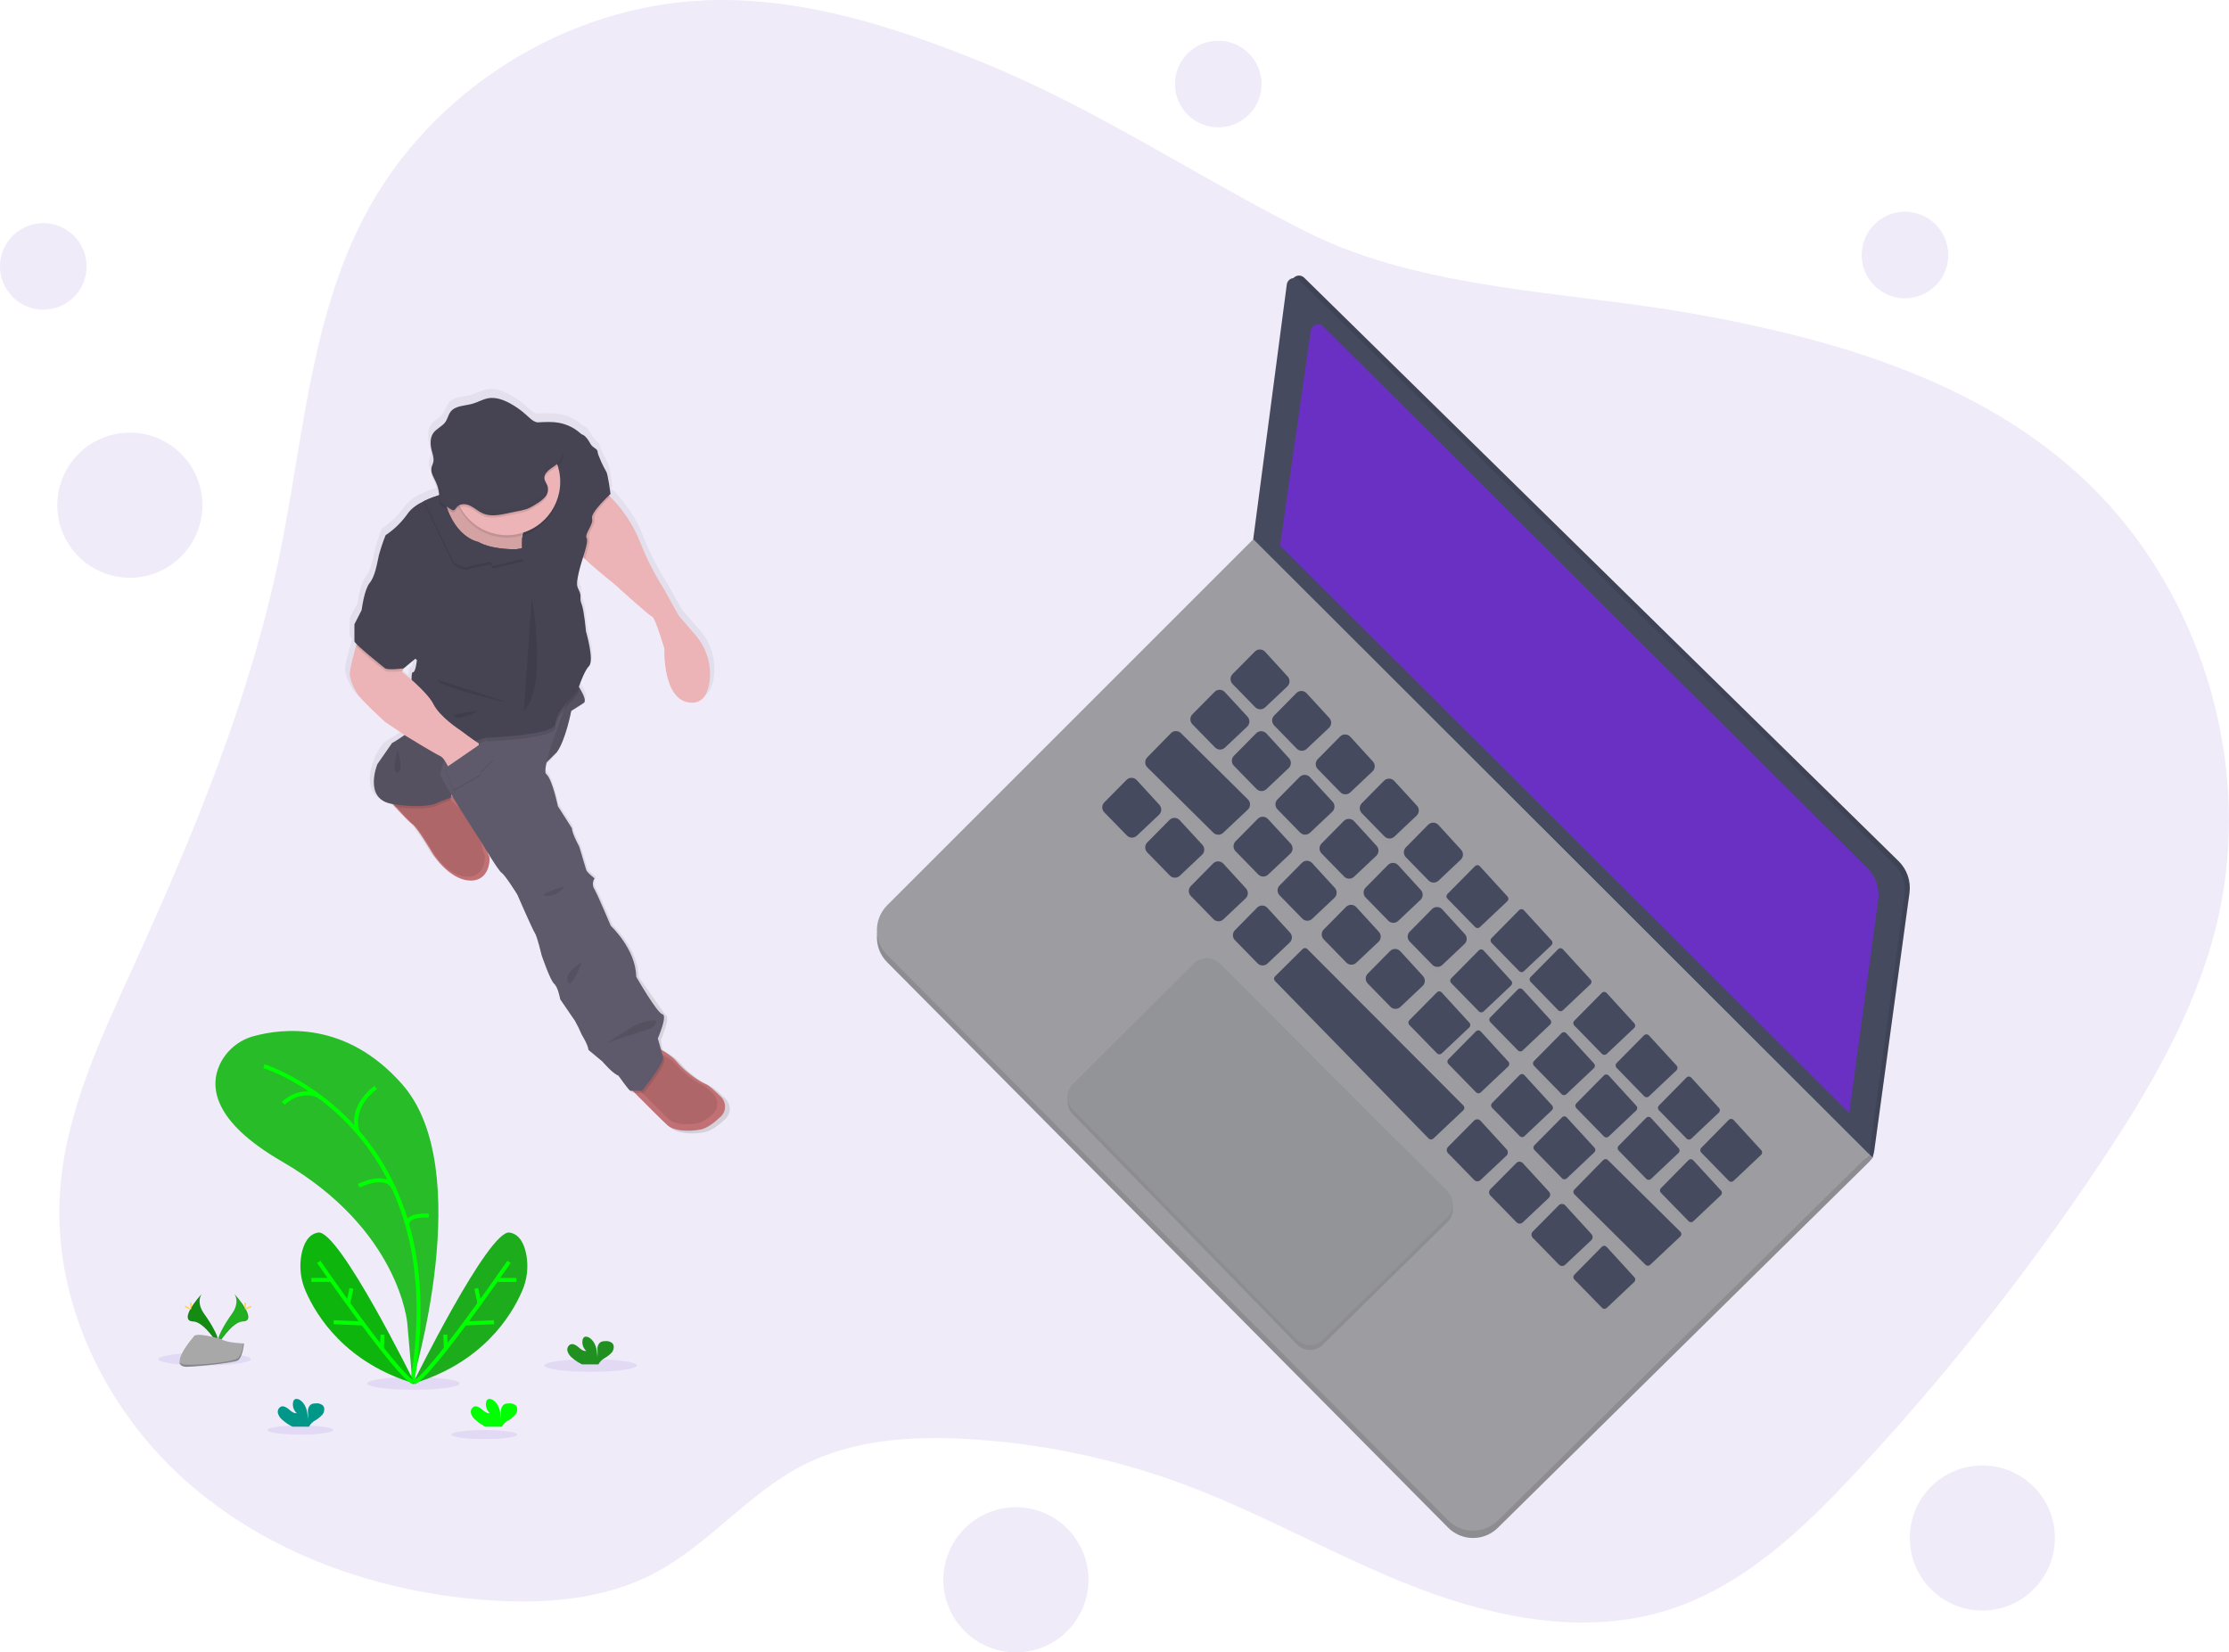 <?xml version="1.0" encoding="UTF-8" standalone="no"?><!-- Generator: Gravit.io --><svg xmlns="http://www.w3.org/2000/svg" xmlns:xlink="http://www.w3.org/1999/xlink" style="isolation:isolate" viewBox="0 0 1113.8 825.71" width="1113.8pt" height="825.71pt"><defs><clipPath id="_clipPath_MCSylnFtfAJOohU5kJXjaGtgjdWvTfo8"><rect width="1113.8" height="825.71"/></clipPath></defs><g clip-path="url(#_clipPath_MCSylnFtfAJOohU5kJXjaGtgjdWvTfo8)"><g opacity="0.1"><path d=" M 490.9 31.17 C 446.82 13.25 400.25 -1.71 352.71 0.17 C 282.81 2.92 215.77 44.97 182.86 106.7 C 154.97 159 151.53 220.3 139.52 278.34 C 124.7 349.86 96.36 417.8 66.08 484.26 C 49.82 519.96 32.66 556.43 30 595.57 C 26.29 649.89 52.26 704.03 93 740.17 C 133.74 776.31 187.82 795.38 242.11 799.54 C 271 801.75 301.19 799.7 326.86 786.25 C 354 772.03 373.8 746.32 401.05 732.3 C 426.31 719.3 455.86 717.47 484.22 719.17 C 521.363 721.4 557.962 729.179 592.8 742.25 C 632.44 757.14 669.3 778.69 708.85 793.79 C 748.4 808.89 792.59 817.3 833.02 804.71 C 870.96 792.88 901.02 764.15 928.02 735.05 C 972.448 687.275 1012.968 636.011 1049.19 581.75 C 1073.6 545.19 1096.32 506.61 1107.12 463.99 C 1127.75 382.51 1099.35 290.58 1036.36 234.99 C 984.2 188.86 914.16 168.86 845.6 156.68 C 783.08 145.61 710.79 144.92 653.24 116.06 C 598.36 88.54 548.42 54.57 490.9 31.17 Z " fill="rgb(105,48,195)"/></g><path d=" M 934.03 576.92 L 935.7 578.6 L 936.45 575.71 L 935.65 572.86 L 933.59 572.86 L 934.03 576.92 L 934.03 576.92 Z " fill="rgb(70,74,95)"/><g opacity="0.1"><path d=" M 934.03 576.92 L 935.7 578.6 L 936.45 575.71 L 935.65 572.86 L 933.59 572.86 L 934.03 576.92 L 934.03 576.92 Z " fill="rgb(0,0,0)"/></g><path d=" M 934.03 576.92 L 935.65 578.65 L 934.03 580.55 L 932.29 579.9 L 931.86 579.06 L 934.03 576.92 L 934.03 576.92 Z " fill="rgb(156,156,161)"/><g opacity="0.1"><path d=" M 934.03 576.92 L 935.65 578.65 L 934.03 580.55 L 932.29 579.9 L 931.86 579.06 L 934.03 576.92 L 934.03 576.92 Z " fill="rgb(0,0,0)"/></g><path d=" M 626.21 273.14 L 443.33 456.02 C 436.485 462.866 436.463 473.957 443.28 480.83 L 723.6 763.38 C 730.425 770.254 741.524 770.312 748.42 763.51 L 934.03 580.56 L 626.21 273.14 Z " fill="rgb(156,156,161)"/><g opacity="0.1"><path d=" M 626.21 273.14 L 443.33 456.02 C 436.485 462.866 436.463 473.957 443.28 480.83 L 723.6 763.38 C 730.425 770.254 741.524 770.312 748.42 763.51 L 934.03 580.56 L 626.21 273.14 Z " fill="rgb(0,0,0)"/></g><path d=" M 626.21 269.51 L 443.33 452.39 C 436.485 459.236 436.463 470.327 443.28 477.2 L 723.6 759.74 C 730.422 766.616 741.521 766.679 748.42 759.88 L 934.03 576.88 L 626.21 269.51 Z " fill="rgb(156,156,161)"/><path d=" M 645.41 140.96 L 628.63 268.3 L 936.45 575.71 L 954.13 446.27 C 954.941 440.398 952.923 434.489 948.69 430.34 L 651.69 138.78 C 650.681 137.8 649.206 137.473 647.878 137.934 C 646.549 138.395 645.595 139.566 645.41 140.96 L 645.41 140.96 Z " fill="rgb(70,74,95)"/><g opacity="0.1"><path d=" M 645.41 140.96 L 628.63 268.3 L 936.45 575.71 L 954.13 446.27 C 954.941 440.398 952.923 434.489 948.69 430.34 L 651.69 138.78 C 650.681 137.8 649.206 137.473 647.878 137.934 C 646.549 138.395 645.595 139.566 645.41 140.96 L 645.41 140.96 Z " fill="rgb(0,0,0)"/></g><path d=" M 642.99 142.17 L 626.21 269.51 L 934.03 576.92 L 951.71 447.48 C 952.521 441.608 950.503 435.699 946.27 431.55 L 649.27 139.99 C 648.261 139.01 646.786 138.683 645.458 139.144 C 644.129 139.605 643.175 140.776 642.99 142.17 L 642.99 142.17 Z " fill="rgb(70,74,95)"/><g style="opacity:0.1;"><g opacity="0.1"><path d=" M 627.03 328.03 L 615.9 339.26 C 615.236 339.922 614.862 340.822 614.862 341.76 C 614.862 342.698 615.236 343.598 615.9 344.26 L 627.18 355.83 C 628.534 357.236 630.771 357.281 632.18 355.93 L 643.26 345.47 C 644.662 344.146 644.742 341.942 643.44 340.52 L 632.16 328.18 C 631.514 327.455 630.598 327.028 629.627 327 C 628.657 326.971 627.717 327.344 627.03 328.03 L 627.03 328.03 Z " fill="rgb(0,0,0)"/></g><g opacity="0.1"><path d=" M 647.77 348.78 L 636.68 360 C 635.329 361.374 635.329 363.576 636.68 364.95 L 647.96 376.52 C 648.609 377.198 649.501 377.589 650.439 377.608 C 651.377 377.627 652.284 377.271 652.96 376.62 L 664.04 366.17 C 665.464 364.836 665.544 362.603 664.22 361.17 L 652.9 348.86 C 652.244 348.144 651.323 347.73 650.352 347.715 C 649.382 347.7 648.448 348.085 647.77 348.78 L 647.77 348.78 Z " fill="rgb(0,0,0)"/></g><g opacity="0.1"><path d=" M 669.55 370.55 L 658.46 381.78 C 657.115 383.156 657.115 385.354 658.46 386.73 L 669.75 398.3 C 671.104 399.706 673.341 399.751 674.75 398.4 L 685.83 387.94 C 687.232 386.616 687.312 384.412 686.01 382.99 L 674.73 370.65 C 674.076 369.916 673.145 369.487 672.162 369.468 C 671.179 369.449 670.232 369.841 669.55 370.55 L 669.55 370.55 Z " fill="rgb(0,0,0)"/></g><g opacity="0.1"><path d=" M 691.57 392.58 L 680.49 403.86 C 679.145 405.236 679.145 407.434 680.49 408.81 L 691.78 420.38 C 693.134 421.786 695.371 421.831 696.78 420.48 L 707.85 410.02 C 709.26 408.701 709.345 406.493 708.04 405.07 L 696.7 392.68 C 696.046 391.964 695.126 391.548 694.156 391.529 C 693.187 391.511 692.252 391.89 691.57 392.58 Z " fill="rgb(0,0,0)"/></g><g opacity="0.1"><path d=" M 713.6 414.61 L 702.52 425.86 C 701.142 427.242 701.142 429.478 702.52 430.86 L 713.81 442.43 C 715.164 443.836 717.401 443.881 718.81 442.53 L 729.88 432.07 C 731.29 430.751 731.375 428.543 730.07 427.12 L 718.79 414.78 C 718.144 414.036 717.217 413.594 716.232 413.562 C 715.247 413.53 714.293 413.909 713.6 414.61 Z " fill="rgb(0,0,0)"/></g><g opacity="0.1"><path d=" M 737.02 435.23 L 723.25 449.18 C 722.62 449.825 722.62 450.855 723.25 451.5 L 737.12 465.71 C 737.765 466.34 738.795 466.34 739.44 465.71 L 753.21 452.71 C 753.868 452.089 753.904 451.055 753.29 450.39 L 739.43 435.23 C 739.117 434.899 738.681 434.712 738.225 434.712 C 737.769 434.712 737.333 434.899 737.02 435.23 L 737.02 435.23 Z " fill="rgb(0,0,0)"/></g><g opacity="0.1"><path d=" M 759.05 457.26 L 745.28 471.26 C 744.651 471.902 744.651 472.928 745.28 473.57 L 759.15 487.79 C 759.795 488.42 760.825 488.42 761.47 487.79 L 775.24 474.79 C 775.898 474.169 775.934 473.135 775.32 472.47 L 761.46 457.31 C 761.153 456.973 760.722 456.776 760.266 456.767 C 759.81 456.757 759.37 456.936 759.05 457.26 Z " fill="rgb(0,0,0)"/></g><g opacity="0.1"><path d=" M 778.55 476.76 L 764.78 490.76 C 764.151 491.402 764.151 492.428 764.78 493.07 L 778.65 507.29 C 779.295 507.92 780.325 507.92 780.97 507.29 L 794.74 494.29 C 795.398 493.669 795.434 492.635 794.82 491.97 L 780.95 476.86 C 780.651 476.519 780.225 476.315 779.771 476.296 C 779.318 476.277 778.877 476.445 778.55 476.76 Z " fill="rgb(0,0,0)"/></g><g opacity="0.1"><path d=" M 800.39 498.6 L 786.62 512.54 C 785.985 513.183 785.985 514.217 786.62 514.86 L 800.49 529.07 C 801.133 529.705 802.167 529.705 802.81 529.07 L 816.58 516.07 C 817.233 515.447 817.268 514.417 816.66 513.75 L 802.8 498.59 C 802.485 498.26 802.049 498.075 801.593 498.077 C 801.137 498.079 800.702 498.268 800.39 498.6 Z " fill="rgb(0,0,0)"/></g><g opacity="0.1"><path d=" M 821.54 519.75 L 807.77 533.69 C 807.135 534.333 807.135 535.367 807.77 536.01 L 821.64 550.23 C 822.285 550.86 823.315 550.86 823.96 550.23 L 837.73 537.23 C 838.383 536.607 838.418 535.577 837.81 534.91 L 823.9 519.8 C 823.595 519.478 823.174 519.292 822.73 519.282 C 822.287 519.273 821.858 519.441 821.54 519.75 L 821.54 519.75 Z " fill="rgb(0,0,0)"/></g><g opacity="0.1"><path d=" M 842.69 540.86 L 828.9 554.86 C 828.271 555.502 828.271 556.528 828.9 557.17 L 842.77 571.39 C 843.415 572.02 844.445 572.02 845.09 571.39 L 858.86 558.39 C 859.518 557.769 859.554 556.735 858.94 556.07 L 845.08 540.91 C 844.774 540.579 844.346 540.386 843.896 540.377 C 843.445 540.368 843.01 540.542 842.69 540.86 Z " fill="rgb(0,0,0)"/></g><g opacity="0.1"><path d=" M 863.84 562.05 L 850.07 576 C 849.44 576.645 849.44 577.675 850.07 578.32 L 863.9 592.53 C 864.531 593.174 865.562 593.196 866.22 592.58 L 879.99 579.58 C 880.648 578.959 880.684 577.925 880.07 577.26 L 866.21 562.1 C 865.905 561.775 865.481 561.587 865.035 561.577 C 864.59 561.568 864.159 561.738 863.84 562.05 L 863.84 562.05 Z " fill="rgb(0,0,0)"/></g><g opacity="0.1"><path d=" M 606.9 348.17 L 595.82 359.39 C 595.156 360.052 594.782 360.952 594.782 361.89 C 594.782 362.828 595.156 363.728 595.82 364.39 L 607.11 375.96 C 607.759 376.638 608.651 377.029 609.589 377.048 C 610.527 377.067 611.434 376.711 612.11 376.06 L 623.18 365.61 C 624.612 364.281 624.697 362.044 623.37 360.61 L 612.02 348.26 C 611.364 347.549 610.446 347.137 609.479 347.12 C 608.512 347.103 607.58 347.482 606.9 348.17 Z " fill="rgb(0,0,0)"/></g><g opacity="0.1"><path d=" M 562.9 392.16 L 551.81 403.38 C 550.432 404.762 550.432 406.998 551.81 408.38 L 563.09 419.86 C 564.433 421.242 566.637 421.291 568.04 419.97 L 579.12 409.51 C 580.527 408.188 580.607 405.98 579.3 404.56 L 568.02 392.26 C 567.367 391.545 566.45 391.129 565.481 391.11 C 564.513 391.091 563.58 391.471 562.9 392.16 L 562.9 392.16 Z " fill="rgb(0,0,0)"/></g><g opacity="0.1"><path d=" M 627.64 368.91 L 616.55 380.13 C 615.886 380.792 615.512 381.692 615.512 382.63 C 615.512 383.568 615.886 384.468 616.55 385.13 L 627.83 396.7 C 629.181 398.109 631.418 398.158 632.83 396.81 L 643.9 386.3 C 645.324 384.966 645.404 382.733 644.08 381.3 L 632.8 368.97 C 632.142 368.245 631.212 367.826 630.233 367.814 C 629.254 367.803 628.314 368.2 627.64 368.91 L 627.64 368.91 Z " fill="rgb(0,0,0)"/></g><g opacity="0.1"><path d=" M 649.41 390.69 L 638.33 401.91 C 636.979 403.284 636.979 405.486 638.33 406.86 L 649.62 418.43 C 650.269 419.108 651.161 419.499 652.099 419.518 C 653.037 419.537 653.944 419.181 654.62 418.53 L 665.69 408.08 C 667.122 406.751 667.207 404.514 665.88 403.08 L 654.6 390.74 C 653.937 390.012 653.001 389.592 652.016 389.583 C 651.031 389.573 650.087 389.974 649.41 390.69 Z " fill="rgb(0,0,0)"/></g><g opacity="0.1"><path d=" M 671.44 412.71 L 660.36 423.94 C 659.009 425.314 659.009 427.516 660.36 428.89 L 671.65 440.46 C 672.994 441.844 675.201 441.889 676.6 440.56 L 687.68 430.11 C 689.112 428.781 689.197 426.544 687.87 425.11 L 676.57 412.86 C 675.921 412.14 675.006 411.717 674.037 411.689 C 673.068 411.66 672.13 412.029 671.44 412.71 Z " fill="rgb(0,0,0)"/></g><g opacity="0.1"><path d=" M 584.35 412.2 L 573.26 423.42 C 571.909 424.794 571.909 426.996 573.26 428.37 L 584.54 439.94 C 585.189 440.618 586.081 441.009 587.019 441.028 C 587.957 441.047 588.864 440.691 589.54 440.04 L 600.62 429.59 C 602.044 428.256 602.124 426.023 600.8 424.59 L 589.52 412.26 C 588.862 411.531 587.93 411.11 586.948 411.099 C 585.966 411.088 585.025 411.487 584.35 412.2 Z " fill="rgb(0,0,0)"/></g><g opacity="0.1"><path d=" M 606.12 433.97 L 595.04 445.2 C 594.376 445.862 594.002 446.762 594.002 447.7 C 594.002 448.638 594.376 449.538 595.04 450.2 L 606.33 461.77 C 606.979 462.448 607.871 462.839 608.809 462.858 C 609.747 462.877 610.654 462.521 611.33 461.87 L 622.4 451.42 C 623.832 450.091 623.917 447.854 622.59 446.42 L 611.31 434.08 C 610.656 433.344 609.724 432.913 608.739 432.892 C 607.754 432.872 606.805 433.262 606.12 433.97 L 606.12 433.97 Z " fill="rgb(0,0,0)"/></g><g opacity="0.1"><path d=" M 628.15 456 L 617.07 467.23 C 615.719 468.604 615.719 470.806 617.07 472.18 L 628.36 483.75 C 629.714 485.156 631.951 485.201 633.36 483.85 L 644.43 473.39 C 645.84 472.071 645.925 469.863 644.62 468.44 L 633.34 456.1 C 632.684 455.365 631.752 454.936 630.767 454.918 C 629.782 454.899 628.834 455.291 628.15 456 L 628.15 456 Z " fill="rgb(0,0,0)"/></g><g opacity="0.1"><path d=" M 693.47 434.74 L 682.39 445.97 C 681.039 447.344 681.039 449.546 682.39 450.92 L 693.68 462.49 C 694.329 463.168 695.221 463.559 696.159 463.578 C 697.097 463.597 698.004 463.241 698.68 462.59 L 709.76 452.14 C 710.449 451.502 710.855 450.616 710.889 449.677 C 710.923 448.739 710.581 447.826 709.94 447.14 L 698.59 434.86 C 697.94 434.142 697.024 433.723 696.056 433.7 C 695.088 433.677 694.153 434.053 693.47 434.74 L 693.47 434.74 Z " fill="rgb(0,0,0)"/></g><g opacity="0.1"><path d=" M 715.5 456.77 L 704.41 468 C 703.059 469.374 703.059 471.576 704.41 472.95 L 715.7 484.52 C 716.349 485.198 717.241 485.589 718.179 485.608 C 719.117 485.627 720.024 485.271 720.7 484.62 L 731.78 474.16 C 733.187 472.838 733.267 470.63 731.96 469.21 L 720.62 456.86 C 719.966 456.146 719.047 455.732 718.079 455.715 C 717.111 455.698 716.179 456.08 715.5 456.77 L 715.5 456.77 Z " fill="rgb(0,0,0)"/></g><g opacity="0.1"><path d=" M 738.9 477.39 L 725.13 491.39 C 724.495 492.033 724.495 493.067 725.13 493.71 L 739.01 507.86 C 739.653 508.495 740.687 508.495 741.33 507.86 L 755.1 494.86 C 755.753 494.237 755.788 493.207 755.18 492.54 L 741.32 477.38 C 741.005 477.047 740.566 476.86 740.108 476.861 C 739.65 476.863 739.212 477.055 738.9 477.39 Z " fill="rgb(0,0,0)"/></g><g opacity="0.1"><path d=" M 758.42 496.86 L 744.65 510.86 C 744.015 511.503 744.015 512.537 744.65 513.18 L 758.52 527.39 C 759.163 528.025 760.197 528.025 760.84 527.39 L 774.61 514.39 C 775.263 513.767 775.298 512.737 774.69 512.07 L 760.83 496.91 C 760.523 496.573 760.092 496.376 759.636 496.367 C 759.18 496.357 758.74 496.536 758.42 496.86 L 758.42 496.86 Z " fill="rgb(0,0,0)"/></g><g opacity="0.1"><path d=" M 780.26 518.73 L 766.48 532.73 C 765.851 533.372 765.851 534.398 766.48 535.04 L 780.34 549.26 C 780.985 549.89 782.015 549.89 782.66 549.26 L 796.43 536.26 C 797.091 535.642 797.131 534.607 796.52 533.94 L 782.66 518.78 C 782.354 518.446 781.924 518.251 781.471 518.242 C 781.017 518.232 780.58 518.409 780.26 518.73 Z " fill="rgb(0,0,0)"/></g><g opacity="0.1"><path d=" M 801.41 539.86 L 787.64 553.86 C 787.005 554.503 787.005 555.537 787.64 556.18 L 801.5 570.39 C 802.148 571.021 803.182 571.021 803.83 570.39 L 817.59 557.39 C 818.251 556.772 818.291 555.737 817.68 555.07 L 803.82 539.91 C 803.513 539.573 803.082 539.376 802.626 539.367 C 802.17 539.357 801.73 539.536 801.41 539.86 L 801.41 539.86 Z " fill="rgb(0,0,0)"/></g><g opacity="0.1"><path d=" M 628.48 411.62 L 617.39 422.86 C 616.039 424.234 616.039 426.436 617.39 427.81 L 628.68 439.38 C 629.328 440.06 630.22 440.454 631.159 440.472 C 632.098 440.491 633.006 440.134 633.68 439.48 L 644.76 429.03 C 646.189 427.698 646.27 425.461 644.94 424.03 L 633.6 411.72 C 632.949 411.002 632.031 410.585 631.062 410.566 C 630.093 410.547 629.159 410.928 628.48 411.62 Z " fill="rgb(0,0,0)"/></g><g opacity="0.1"><path d=" M 650.51 433.65 L 639.42 444.86 C 638.069 446.234 638.069 448.436 639.42 449.81 L 650.71 461.38 C 651.358 462.06 652.25 462.454 653.189 462.472 C 654.128 462.491 655.036 462.134 655.71 461.48 L 666.79 451.03 C 668.214 449.696 668.294 447.463 666.97 446.03 L 655.69 433.7 C 655.031 432.969 654.095 432.548 653.111 432.539 C 652.127 432.529 651.183 432.932 650.51 433.65 L 650.51 433.65 Z " fill="rgb(0,0,0)"/></g><g opacity="0.1"><path d=" M 672.54 455.68 L 661.45 466.86 C 660.099 468.234 660.099 470.436 661.45 471.81 L 672.73 483.38 C 673.379 484.058 674.271 484.449 675.209 484.468 C 676.147 484.487 677.054 484.131 677.73 483.48 L 688.81 473.03 C 690.234 471.696 690.314 469.463 688.99 468.03 L 677.71 455.69 C 677.044 454.971 676.108 454.561 675.127 454.559 C 674.146 454.557 673.209 454.963 672.54 455.68 L 672.54 455.68 Z " fill="rgb(0,0,0)"/></g><g opacity="0.1"><path d=" M 694.57 477.71 L 683.48 488.93 C 682.129 490.304 682.129 492.506 683.48 493.88 L 694.76 505.45 C 695.409 506.128 696.301 506.519 697.239 506.538 C 698.177 506.557 699.084 506.201 699.76 505.55 L 710.84 495.1 C 712.264 493.766 712.344 491.533 711.02 490.1 L 699.74 477.76 C 699.079 477.035 698.147 476.618 697.166 476.609 C 696.185 476.599 695.245 476.998 694.57 477.71 L 694.57 477.71 Z " fill="rgb(0,0,0)"/></g><g opacity="0.1"><path d=" M 717.99 498.33 L 704.21 512.27 C 703.58 512.915 703.58 513.945 704.21 514.59 L 718.07 528.8 C 718.713 529.435 719.747 529.435 720.39 528.8 L 734.16 515.8 C 734.821 515.182 734.861 514.147 734.25 513.48 L 720.39 498.31 C 720.076 497.982 719.64 497.799 719.186 497.802 C 718.732 497.806 718.299 497.997 717.99 498.33 L 717.99 498.33 Z " fill="rgb(0,0,0)"/></g><g opacity="0.1"><path d=" M 737.49 517.86 L 723.71 531.8 C 723.08 532.445 723.08 533.475 723.71 534.12 L 737.57 548.33 C 738.213 548.965 739.247 548.965 739.89 548.33 L 753.66 535.33 C 754.321 534.712 754.361 533.677 753.75 533.01 L 739.9 517.86 C 739.588 517.526 739.152 517.337 738.695 517.337 C 738.238 517.337 737.802 517.526 737.49 517.86 Z " fill="rgb(0,0,0)"/></g><g opacity="0.1"><path d=" M 759.32 539.66 L 745.55 553.66 C 744.92 554.305 744.92 555.335 745.55 555.98 L 759.41 570.19 C 760.039 570.84 761.074 570.862 761.73 570.24 L 775.5 557.24 C 776.161 556.622 776.201 555.587 775.59 554.92 L 761.72 539.76 C 761.421 539.419 760.995 539.215 760.541 539.196 C 760.088 539.177 759.647 539.345 759.32 539.66 Z " fill="rgb(0,0,0)"/></g><g opacity="0.1"><path d=" M 780.48 560.86 L 766.7 574.76 C 766.07 575.405 766.07 576.435 766.7 577.08 L 780.56 591.29 C 781.189 591.94 782.224 591.962 782.88 591.34 L 796.65 578.34 C 797.311 577.722 797.351 576.687 796.74 576.02 L 782.9 560.86 C 782.589 560.52 782.15 560.327 781.69 560.327 C 781.23 560.327 780.791 560.52 780.48 560.86 L 780.48 560.86 Z " fill="rgb(0,0,0)"/></g><g opacity="0.1"><path d=" M 822.56 561.03 L 808.79 575.03 C 808.155 575.673 808.155 576.707 808.79 577.35 L 822.66 591.56 C 823.289 592.21 824.324 592.232 824.98 591.61 L 838.75 578.61 C 839.403 577.987 839.438 576.957 838.83 576.29 L 824.97 561.13 C 824.67 560.786 824.242 560.58 823.787 560.561 C 823.331 560.542 822.887 560.712 822.56 561.03 Z " fill="rgb(0,0,0)"/></g><g opacity="0.1"><path d=" M 843.71 582.19 L 829.9 596.13 C 829.265 596.773 829.265 597.807 829.9 598.45 L 843.8 612.66 C 844.429 613.31 845.464 613.332 846.12 612.71 L 859.89 599.71 C 860.543 599.087 860.578 598.057 859.97 597.39 L 846.11 582.23 C 845.804 581.894 845.373 581.7 844.919 581.692 C 844.464 581.685 844.027 581.865 843.71 582.19 L 843.71 582.19 Z " fill="rgb(0,0,0)"/></g><g opacity="0.1"><path d=" M 736.56 562.43 L 723.56 575.56 C 722.713 576.423 722.713 577.807 723.56 578.67 L 736.65 592.09 C 737.497 592.954 738.88 592.981 739.76 592.15 L 752.76 579.92 C 753.611 579.098 753.672 577.756 752.9 576.86 L 739.81 562.54 C 739.404 562.077 738.824 561.802 738.209 561.782 C 737.593 561.761 736.996 561.995 736.56 562.43 Z " fill="rgb(0,0,0)"/></g><g opacity="0.1"><path d=" M 757.71 583.58 L 744.71 596.71 C 743.863 597.573 743.863 598.957 744.71 599.82 L 757.8 613.24 C 758.647 614.104 760.03 614.131 760.91 613.3 L 773.91 601.07 C 774.792 600.24 774.845 598.856 774.03 597.96 L 760.9 583.64 C 760.489 583.203 759.918 582.95 759.318 582.938 C 758.717 582.927 758.138 583.158 757.71 583.58 Z " fill="rgb(0,0,0)"/></g><g opacity="0.1"><path d=" M 778.9 604.73 L 765.9 617.86 C 765.053 618.723 765.053 620.107 765.9 620.97 L 778.99 634.39 C 779.834 635.257 781.218 635.288 782.1 634.46 L 795.1 622.22 C 795.987 621.392 796.041 620.004 795.22 619.11 L 782.13 604.8 C 781.722 604.343 781.143 604.077 780.53 604.063 C 779.918 604.05 779.328 604.292 778.9 604.73 L 778.9 604.73 Z " fill="rgb(0,0,0)"/></g><g opacity="0.1"><path d=" M 800.43 625.46 L 786.66 639.41 C 786.03 640.055 786.03 641.085 786.66 641.73 L 800.53 655.94 C 801.173 656.575 802.207 656.575 802.85 655.94 L 816.62 642.94 C 817.278 642.319 817.314 641.285 816.7 640.62 L 802.84 625.46 C 802.527 625.129 802.091 624.942 801.635 624.942 C 801.179 624.942 800.743 625.129 800.43 625.46 Z " fill="rgb(0,0,0)"/></g><g opacity="0.1"><path d=" M 585.1 368.8 L 573.28 380.86 C 572.616 381.522 572.242 382.422 572.242 383.36 C 572.242 384.298 572.616 385.198 573.28 385.86 L 606.28 418.53 C 607.635 419.866 609.803 419.893 611.19 418.59 L 623.51 407 C 624.209 406.343 624.611 405.429 624.625 404.47 C 624.638 403.51 624.261 402.586 623.58 401.91 L 590.08 368.77 C 588.695 367.408 586.469 367.421 585.1 368.8 L 585.1 368.8 Z " fill="rgb(0,0,0)"/></g><g opacity="0.1"><path d=" M 801.11 582.14 L 786.66 596.86 C 786.027 597.512 786.027 598.548 786.66 599.2 L 822.27 634.45 C 822.91 635.072 823.93 635.072 824.57 634.45 L 839.63 620.28 C 839.954 619.969 840.137 619.539 840.137 619.09 C 840.137 618.641 839.954 618.211 839.63 617.9 L 803.4 582.06 C 802.738 581.471 801.73 581.506 801.11 582.14 L 801.11 582.14 Z " fill="rgb(0,0,0)"/></g><g opacity="0.1"><path d=" M 650.9 476.68 L 637.11 490.34 C 636.799 490.648 636.624 491.067 636.624 491.505 C 636.624 491.943 636.799 492.362 637.11 492.67 L 713.9 571.38 C 714.545 572.01 715.575 572.01 716.22 571.38 L 731.22 557.23 C 731.541 556.919 731.722 556.492 731.722 556.045 C 731.722 555.598 731.541 555.171 731.22 554.86 L 653.22 476.65 C 652.567 476.028 651.537 476.041 650.9 476.68 L 650.9 476.68 Z " fill="rgb(0,0,0)"/></g></g><path d=" M 627.03 325.61 L 615.9 336.86 C 614.549 338.234 614.549 340.436 615.9 341.81 L 627.18 353.38 C 628.534 354.786 630.771 354.831 632.18 353.48 L 643.26 343.02 C 644.662 341.696 644.742 339.492 643.44 338.07 L 632.16 325.73 C 631.51 325.009 630.591 324.587 629.621 324.565 C 628.65 324.542 627.713 324.92 627.03 325.61 Z " fill="rgb(70,74,95)"/><path d=" M 647.77 346.36 L 636.68 357.58 C 635.329 358.954 635.329 361.156 636.68 362.53 L 647.96 374.1 C 648.609 374.778 649.501 375.169 650.439 375.188 C 651.377 375.207 652.284 374.851 652.96 374.2 L 664.04 363.75 C 665.464 362.416 665.544 360.183 664.22 358.75 L 652.9 346.45 C 652.246 345.733 651.325 345.317 650.354 345.3 C 649.384 345.283 648.449 345.666 647.77 346.36 Z " fill="rgb(70,74,95)"/><path d=" M 669.55 368.13 L 658.46 379.36 C 657.115 380.736 657.115 382.934 658.46 384.31 L 669.73 395.86 C 671.084 397.266 673.321 397.311 674.73 395.96 L 685.81 385.5 C 686.499 384.862 686.905 383.976 686.939 383.037 C 686.973 382.099 686.631 381.186 685.99 380.5 L 674.71 368.16 C 674.047 367.441 673.115 367.03 672.137 367.024 C 671.158 367.019 670.222 367.419 669.55 368.13 Z " fill="rgb(70,74,95)"/><path d=" M 691.57 390.16 L 680.49 401.38 C 679.117 402.764 679.117 404.996 680.49 406.38 L 691.78 417.95 C 693.134 419.356 695.371 419.401 696.78 418.05 L 707.85 407.59 C 709.26 406.271 709.345 404.063 708.04 402.64 L 696.7 390.26 C 696.046 389.544 695.126 389.128 694.156 389.109 C 693.187 389.091 692.252 389.47 691.57 390.16 L 691.57 390.16 Z " fill="rgb(70,74,95)"/><path d=" M 713.6 412.19 L 702.52 423.41 C 701.142 424.792 701.142 427.028 702.52 428.41 L 713.81 439.97 C 715.161 441.379 717.398 441.428 718.81 440.08 L 729.88 429.62 C 730.573 428.985 730.982 428.099 731.018 427.16 C 731.054 426.22 730.712 425.306 730.07 424.62 L 718.79 412.28 C 718.133 411.546 717.2 411.12 716.215 411.103 C 715.23 411.085 714.282 411.48 713.6 412.19 L 713.6 412.19 Z " fill="rgb(70,74,95)"/><path d=" M 737.02 432.86 L 723.25 446.76 C 722.621 447.402 722.621 448.428 723.25 449.07 L 737.12 463.29 C 737.751 463.934 738.782 463.956 739.44 463.34 L 753.21 450.34 C 753.868 449.719 753.904 448.685 753.29 448.02 L 739.42 432.86 C 739.107 432.532 738.673 432.347 738.22 432.347 C 737.767 432.347 737.333 432.532 737.02 432.86 Z " fill="rgb(70,74,95)"/><path d=" M 759.05 454.86 L 745.28 468.81 C 744.651 469.452 744.651 470.478 745.28 471.12 L 759.15 485.34 C 759.795 485.97 760.825 485.97 761.47 485.34 L 775.24 472.34 C 775.898 471.719 775.934 470.685 775.32 470.02 L 761.45 454.86 C 761.137 454.532 760.703 454.347 760.25 454.347 C 759.797 454.347 759.363 454.532 759.05 454.86 Z " fill="rgb(70,74,95)"/><path d=" M 778.55 474.34 L 764.78 488.29 C 764.151 488.932 764.151 489.958 764.78 490.6 L 778.64 504.86 C 779.285 505.49 780.315 505.49 780.96 504.86 L 794.73 491.86 C 795.388 491.239 795.424 490.205 794.81 489.54 L 780.95 474.38 C 780.642 474.047 780.212 473.854 779.759 473.847 C 779.305 473.839 778.869 474.017 778.55 474.34 Z " fill="rgb(70,74,95)"/><path d=" M 800.39 496.18 L 786.62 510.12 C 785.985 510.763 785.985 511.797 786.62 512.44 L 800.49 526.65 C 801.119 527.3 802.154 527.322 802.81 526.7 L 816.58 513.7 C 817.233 513.077 817.268 512.047 816.66 511.38 L 802.8 496.21 C 802.491 495.875 802.057 495.682 801.601 495.677 C 801.146 495.671 800.708 495.853 800.39 496.18 Z " fill="rgb(70,74,95)"/><path d=" M 821.54 517.33 L 807.77 531.27 C 807.135 531.913 807.135 532.947 807.77 533.59 L 821.63 547.86 C 822.275 548.49 823.305 548.49 823.95 547.86 L 837.72 534.86 C 838.373 534.237 838.408 533.207 837.8 532.54 L 823.9 517.38 C 823.595 517.058 823.174 516.872 822.73 516.862 C 822.287 516.853 821.858 517.021 821.54 517.33 Z " fill="rgb(70,74,95)"/><path d=" M 842.69 538.48 L 828.92 552.48 C 828.291 553.122 828.291 554.148 828.92 554.79 L 842.79 569.01 C 843.435 569.64 844.465 569.64 845.11 569.01 L 858.88 556.01 C 859.538 555.389 859.574 554.355 858.96 553.69 L 845.1 538.53 C 844.793 538.193 844.362 537.996 843.906 537.987 C 843.45 537.977 843.01 538.156 842.69 538.48 Z " fill="rgb(70,74,95)"/><path d=" M 863.84 559.63 L 850.07 573.63 C 849.44 574.275 849.44 575.305 850.07 575.95 L 863.9 590.11 C 864.545 590.74 865.575 590.74 866.22 590.11 L 879.99 577.11 C 880.648 576.489 880.684 575.455 880.07 574.79 L 866.21 559.63 C 865.898 559.312 865.471 559.132 865.025 559.132 C 864.579 559.132 864.152 559.312 863.84 559.63 Z " fill="rgb(70,74,95)"/><path d=" M 606.9 345.75 L 595.82 356.97 C 594.469 358.344 594.469 360.546 595.82 361.92 L 607.11 373.49 C 607.759 374.168 608.651 374.559 609.589 374.578 C 610.527 374.597 611.434 374.241 612.11 373.59 L 623.18 363.14 C 624.612 361.811 624.697 359.574 623.37 358.14 L 612.02 345.86 C 611.367 345.146 610.451 344.73 609.484 344.71 C 608.516 344.689 607.583 345.065 606.9 345.75 Z " fill="rgb(70,74,95)"/><path d=" M 562.9 389.74 L 551.81 400.96 C 550.432 402.342 550.432 404.578 551.81 405.96 L 563.1 417.52 C 564.443 418.902 566.647 418.951 568.05 417.63 L 579.13 407.17 C 580.559 405.838 580.64 403.601 579.31 402.17 L 568.02 389.86 C 567.372 389.139 566.455 388.718 565.486 388.696 C 564.517 388.673 563.581 389.051 562.9 389.74 L 562.9 389.74 Z " fill="rgb(70,74,95)"/><path d=" M 627.64 366.49 L 616.55 377.71 C 615.199 379.084 615.199 381.286 616.55 382.66 L 627.83 394.23 C 628.479 394.908 629.371 395.299 630.309 395.318 C 631.247 395.337 632.154 394.981 632.83 394.33 L 643.9 383.86 C 645.324 382.526 645.404 380.293 644.08 378.86 L 632.8 366.53 C 632.14 365.807 631.208 365.392 630.229 365.385 C 629.25 365.377 628.312 365.778 627.64 366.49 L 627.64 366.49 Z " fill="rgb(70,74,95)"/><path d=" M 649.41 388.26 L 638.33 399.49 C 636.979 400.864 636.979 403.066 638.33 404.44 L 649.62 416.01 C 650.269 416.688 651.161 417.079 652.099 417.098 C 653.037 417.117 653.944 416.761 654.62 416.11 L 665.69 405.66 C 667.122 404.331 667.207 402.094 665.88 400.66 L 654.54 388.36 C 653.884 387.647 652.965 387.233 651.996 387.214 C 651.028 387.195 650.093 387.573 649.41 388.26 L 649.41 388.26 Z " fill="rgb(70,74,95)"/><path d=" M 671.44 410.29 L 660.36 421.52 C 659.009 422.894 659.009 425.096 660.36 426.47 L 671.65 438.04 C 672.996 439.419 675.199 439.463 676.6 438.14 L 687.68 427.69 C 689.112 426.361 689.197 424.124 687.87 422.69 L 676.59 410.35 C 675.929 409.633 675.003 409.22 674.028 409.209 C 673.053 409.198 672.117 409.589 671.44 410.29 Z " fill="rgb(70,74,95)"/><path d=" M 584.35 409.78 L 573.26 421 C 571.909 422.374 571.909 424.576 573.26 425.95 L 584.54 437.52 C 585.189 438.198 586.081 438.589 587.019 438.608 C 587.957 438.627 588.864 438.271 589.54 437.62 L 600.62 427.17 C 602.044 425.836 602.124 423.603 600.8 422.17 L 589.47 409.86 C 588.816 409.145 587.896 408.731 586.927 408.716 C 585.958 408.701 585.026 409.086 584.35 409.78 Z " fill="rgb(70,74,95)"/><path d=" M 606.12 431.55 L 595.04 442.78 C 593.689 444.154 593.689 446.356 595.04 447.73 L 606.33 459.3 C 607.684 460.706 609.921 460.751 611.33 459.4 L 622.4 448.95 C 623.832 447.621 623.917 445.384 622.59 443.95 L 611.31 431.61 C 610.649 430.88 609.713 430.459 608.728 430.448 C 607.743 430.436 606.798 430.836 606.12 431.55 Z " fill="rgb(70,74,95)"/><path d=" M 628.15 453.58 L 617.07 464.86 C 615.719 466.234 615.719 468.436 617.07 469.81 L 628.36 481.38 C 629.714 482.786 631.951 482.831 633.36 481.48 L 644.43 471.02 C 645.84 469.701 645.925 467.493 644.62 466.07 L 633.34 453.73 C 632.691 452.988 631.763 452.551 630.778 452.522 C 629.793 452.494 628.841 452.877 628.15 453.58 Z " fill="rgb(70,74,95)"/><path d=" M 693.47 432.32 L 682.39 443.55 C 681.039 444.924 681.039 447.126 682.39 448.5 L 693.68 460.07 C 694.329 460.748 695.221 461.139 696.159 461.158 C 697.097 461.177 698.004 460.821 698.68 460.17 L 709.76 449.71 C 710.451 449.073 710.859 448.187 710.893 447.248 C 710.927 446.308 710.584 445.395 709.94 444.71 L 698.66 432.37 C 697.999 431.639 697.062 431.218 696.076 431.208 C 695.09 431.199 694.145 431.602 693.47 432.32 Z " fill="rgb(70,74,95)"/><path d=" M 715.5 454.35 L 704.41 465.58 C 703.059 466.954 703.059 469.156 704.41 470.53 L 715.7 482.1 C 716.349 482.778 717.241 483.169 718.179 483.188 C 719.117 483.207 720.024 482.851 720.7 482.2 L 731.78 471.74 C 733.187 470.418 733.267 468.21 731.96 466.79 L 720.68 454.45 C 720.026 453.716 719.095 453.287 718.112 453.268 C 717.129 453.249 716.182 453.641 715.5 454.35 Z " fill="rgb(70,74,95)"/><path d=" M 738.9 474.97 L 725.13 488.92 C 724.495 489.563 724.495 490.597 725.13 491.24 L 739 505.45 C 739.643 506.085 740.677 506.085 741.32 505.45 L 755.09 492.45 C 755.743 491.827 755.778 490.797 755.17 490.13 L 741.31 474.97 C 740.997 474.639 740.561 474.452 740.105 474.452 C 739.649 474.452 739.213 474.639 738.9 474.97 Z " fill="rgb(70,74,95)"/><path d=" M 758.42 494.47 L 744.65 508.42 C 744.015 509.063 744.015 510.097 744.65 510.74 L 758.52 524.95 C 759.163 525.585 760.197 525.585 760.84 524.95 L 774.61 511.95 C 775.263 511.327 775.298 510.297 774.69 509.63 L 760.83 494.47 C 760.517 494.139 760.081 493.952 759.625 493.952 C 759.169 493.952 758.733 494.139 758.42 494.47 Z " fill="rgb(70,74,95)"/><path d=" M 780.26 516.31 L 766.48 530.26 C 765.851 530.902 765.851 531.928 766.48 532.57 L 780.34 546.79 C 780.985 547.42 782.015 547.42 782.66 546.79 L 796.43 533.79 C 797.091 533.172 797.131 532.137 796.52 531.47 L 782.66 516.36 C 782.354 516.026 781.924 515.831 781.471 515.822 C 781.017 515.812 780.58 515.989 780.26 516.31 Z " fill="rgb(70,74,95)"/><path d=" M 801.41 537.46 L 787.64 551.41 C 787.005 552.053 787.005 553.087 787.64 553.73 L 801.5 567.94 C 802.148 568.571 803.182 568.571 803.83 567.94 L 817.59 554.94 C 818.251 554.322 818.291 553.287 817.68 552.62 L 803.82 537.46 C 803.507 537.129 803.071 536.942 802.615 536.942 C 802.159 536.942 801.723 537.129 801.41 537.46 Z " fill="rgb(70,74,95)"/><path d=" M 628.48 409.2 L 617.39 420.42 C 616.039 421.794 616.039 423.996 617.39 425.37 L 628.68 436.94 C 629.328 437.62 630.22 438.014 631.159 438.032 C 632.098 438.051 633.006 437.694 633.68 437.04 L 644.76 426.59 C 646.189 425.258 646.27 423.021 644.94 421.59 L 633.6 409.3 C 632.949 408.582 632.031 408.165 631.062 408.146 C 630.093 408.127 629.159 408.508 628.48 409.2 Z " fill="rgb(70,74,95)"/><path d=" M 650.51 431.23 L 639.42 442.45 C 638.756 443.112 638.382 444.012 638.382 444.95 C 638.382 445.888 638.756 446.788 639.42 447.45 L 650.71 459.02 C 651.358 459.7 652.25 460.094 653.189 460.112 C 654.128 460.131 655.036 459.774 655.71 459.12 L 666.79 448.67 C 668.214 447.336 668.294 445.103 666.97 443.67 L 655.69 431.34 C 655.039 430.601 654.108 430.169 653.124 430.148 C 652.14 430.127 651.192 430.52 650.51 431.23 L 650.51 431.23 Z " fill="rgb(70,74,95)"/><path d=" M 672.54 453.26 L 661.45 464.48 C 660.099 465.854 660.099 468.056 661.45 469.43 L 672.73 481 C 673.379 481.678 674.271 482.069 675.209 482.088 C 676.147 482.107 677.054 481.751 677.73 481.1 L 688.81 470.65 C 690.234 469.316 690.314 467.083 688.99 465.65 L 677.71 453.31 C 677.049 452.585 676.117 452.168 675.136 452.159 C 674.155 452.149 673.215 452.548 672.54 453.26 Z " fill="rgb(70,74,95)"/><path d=" M 694.57 475.28 L 683.48 486.51 C 682.816 487.172 682.442 488.072 682.442 489.01 C 682.442 489.948 682.816 490.848 683.48 491.51 L 694.76 503.08 C 695.409 503.758 696.301 504.149 697.239 504.168 C 698.177 504.187 699.084 503.831 699.76 503.18 L 710.84 492.73 C 712.264 491.396 712.344 489.163 711.02 487.73 L 699.74 475.39 C 699.086 474.66 698.159 474.234 697.179 474.213 C 696.199 474.192 695.254 474.579 694.57 475.28 L 694.57 475.28 Z " fill="rgb(70,74,95)"/><path d=" M 717.99 495.91 L 704.21 509.86 C 703.58 510.505 703.58 511.535 704.21 512.18 L 718.07 526.39 C 718.699 527.04 719.734 527.062 720.39 526.44 L 734.16 513.44 C 734.822 512.819 734.862 511.781 734.25 511.11 L 720.39 495.95 C 720.084 495.614 719.653 495.42 719.199 495.412 C 718.744 495.405 718.307 495.585 717.99 495.91 L 717.99 495.91 Z " fill="rgb(70,74,95)"/><path d=" M 737.49 515.41 L 723.71 529.35 C 723.08 529.995 723.08 531.025 723.71 531.67 L 737.57 545.86 C 738.199 546.51 739.234 546.532 739.89 545.91 L 753.66 532.91 C 754.322 532.289 754.362 531.251 753.75 530.58 L 739.9 515.45 C 739.594 515.111 739.16 514.915 738.704 514.907 C 738.247 514.899 737.807 515.082 737.49 515.41 L 737.49 515.41 Z " fill="rgb(70,74,95)"/><path d=" M 759.32 537.24 L 745.55 551.24 C 744.92 551.885 744.92 552.915 745.55 553.56 L 759.41 567.77 C 760.053 568.405 761.087 568.405 761.73 567.77 L 775.5 554.77 C 776.161 554.152 776.201 553.117 775.59 552.45 L 761.72 537.29 C 761.414 536.956 760.984 536.761 760.531 536.752 C 760.077 536.742 759.64 536.919 759.32 537.24 Z " fill="rgb(70,74,95)"/><path d=" M 780.48 558.4 L 766.7 572.34 C 766.07 572.985 766.07 574.015 766.7 574.66 L 780.56 588.86 C 781.203 589.495 782.237 589.495 782.88 588.86 L 796.65 575.86 C 797.311 575.242 797.351 574.207 796.74 573.54 L 782.9 558.44 C 782.595 558.095 782.159 557.895 781.699 557.887 C 781.239 557.879 780.796 558.065 780.48 558.4 L 780.48 558.4 Z " fill="rgb(70,74,95)"/><path d=" M 822.56 558.61 L 808.79 572.61 C 808.155 573.253 808.155 574.287 808.79 574.93 L 822.66 589.14 C 823.303 589.775 824.337 589.775 824.98 589.14 L 838.75 576.14 C 839.403 575.517 839.438 574.487 838.83 573.82 L 824.96 558.66 C 824.654 558.326 824.224 558.131 823.771 558.122 C 823.317 558.112 822.88 558.289 822.56 558.61 Z " fill="rgb(70,74,95)"/><path d=" M 843.71 579.76 L 829.94 593.76 C 829.305 594.403 829.305 595.437 829.94 596.08 L 843.81 610.29 C 844.453 610.925 845.487 610.925 846.13 610.29 L 859.9 597.29 C 860.553 596.667 860.588 595.637 859.98 594.97 L 846.11 579.86 C 845.811 579.519 845.385 579.315 844.931 579.296 C 844.478 579.277 844.037 579.445 843.71 579.76 L 843.71 579.76 Z " fill="rgb(70,74,95)"/><path d=" M 736.56 560.01 L 723.56 573.14 C 722.713 574.003 722.713 575.387 723.56 576.25 L 736.65 589.67 C 737.497 590.534 738.88 590.561 739.76 589.73 L 752.76 577.5 C 753.636 576.667 753.69 575.288 752.88 574.39 L 739.79 560.07 C 739.377 559.62 738.798 559.359 738.188 559.348 C 737.577 559.336 736.989 559.576 736.56 560.01 L 736.56 560.01 Z " fill="rgb(70,74,95)"/><path d=" M 757.71 581.16 L 744.71 594.29 C 743.863 595.153 743.863 596.537 744.71 597.4 L 757.83 610.86 C 758.688 611.682 760.042 611.682 760.9 610.86 L 773.9 598.63 C 774.782 597.8 774.835 596.416 774.02 595.52 L 760.9 581.22 C 760.489 580.783 759.918 580.53 759.318 580.518 C 758.717 580.507 758.138 580.738 757.71 581.16 Z " fill="rgb(70,74,95)"/><path d=" M 778.9 602.31 L 765.9 615.44 C 765.053 616.303 765.053 617.687 765.9 618.55 L 778.99 631.97 C 779.835 632.84 781.222 632.866 782.1 632.03 L 795.1 619.8 C 795.987 618.972 796.041 617.584 795.22 616.69 L 782.13 602.37 C 781.719 601.917 781.139 601.654 780.528 601.643 C 779.917 601.632 779.328 601.873 778.9 602.31 L 778.9 602.31 Z " fill="rgb(70,74,95)"/><path d=" M 800.43 623.04 L 786.66 637.04 C 786.03 637.685 786.03 638.715 786.66 639.36 L 800.53 653.57 C 801.161 654.214 802.192 654.236 802.85 653.62 L 816.62 640.62 C 817.278 639.999 817.314 638.965 816.7 638.3 L 802.84 623.14 C 802.54 622.796 802.112 622.59 801.657 622.571 C 801.201 622.552 800.757 622.722 800.43 623.04 Z " fill="rgb(70,74,95)"/><path d=" M 585.1 366.38 L 573.28 378.45 C 572.616 379.112 572.242 380.012 572.242 380.95 C 572.242 381.888 572.616 382.788 573.28 383.45 L 606.28 416.12 C 607.635 417.456 609.803 417.483 611.19 416.18 L 623.51 404.59 C 624.209 403.933 624.611 403.019 624.625 402.06 C 624.638 401.1 624.261 400.176 623.58 399.5 L 590.08 366.36 C 588.697 364.995 586.472 365.004 585.1 366.38 Z " fill="rgb(70,74,95)"/><path d=" M 801.11 579.72 L 786.66 594.47 C 786.027 595.122 786.027 596.158 786.66 596.81 L 822.27 632.06 C 822.91 632.682 823.93 632.682 824.57 632.06 L 839.63 617.89 C 839.954 617.579 840.137 617.149 840.137 616.7 C 840.137 616.251 839.954 615.821 839.63 615.51 L 803.4 579.67 C 802.748 579.068 801.736 579.09 801.11 579.72 L 801.11 579.72 Z " fill="rgb(70,74,95)"/><path d=" M 650.9 474.26 L 637.11 487.92 C 636.799 488.228 636.624 488.647 636.624 489.085 C 636.624 489.523 636.799 489.942 637.11 490.25 L 713.9 568.96 C 714.545 569.59 715.575 569.59 716.22 568.96 L 731.22 554.81 C 731.541 554.499 731.722 554.072 731.722 553.625 C 731.722 553.178 731.541 552.751 731.22 552.44 L 653.22 474.23 C 652.567 473.608 651.537 473.621 650.9 474.26 Z " fill="rgb(70,74,95)"/><g opacity="0.1"><path d=" M 596.73 483.86 L 536.1 544.09 C 532.602 547.569 532.558 553.216 536 556.75 L 648.14 671.91 C 649.81 673.626 652.096 674.606 654.491 674.632 C 656.886 674.659 659.192 673.729 660.9 672.05 L 723.33 610.64 C 725.037 608.957 726.003 606.663 726.012 604.265 C 726.022 601.868 725.074 599.566 723.38 597.87 L 609.44 483.86 C 605.927 480.357 600.243 480.357 596.73 483.86 L 596.73 483.86 Z " fill="rgb(0,0,0)"/></g><path d=" M 596.73 481.39 L 536.1 541.67 C 532.602 545.149 532.558 550.796 536 554.33 L 648.14 669.49 C 649.81 671.206 652.096 672.186 654.491 672.212 C 656.886 672.239 659.192 671.309 660.9 669.63 L 723.33 608.22 C 725.037 606.537 726.003 604.243 726.012 601.845 C 726.022 599.448 725.074 597.146 723.38 595.45 L 609.44 481.45 C 605.944 477.931 600.259 477.904 596.73 481.39 L 596.73 481.39 Z " fill="rgb(147,148,152)"/><path d=" M 654.97 165.32 L 639.62 272.64 L 924.04 556.15 L 938.52 449.77 C 939.308 443.947 937.329 438.091 933.17 433.94 L 661.28 163.2 C 660.281 162.205 658.806 161.86 657.469 162.309 C 656.133 162.758 655.165 163.924 654.97 165.32 Z " fill="rgb(105,48,195)"/><g opacity="0.1"><ellipse vector-effect="non-scaling-stroke" cx="295.09" cy="682.36" rx="23.11" ry="3.17" fill="rgb(105,48,195)"/></g><g opacity="0.1"><ellipse vector-effect="non-scaling-stroke" cx="206.55" cy="691.34" rx="23.11" ry="3.17" fill="rgb(105,48,195)"/></g><g opacity="0.1"><ellipse vector-effect="non-scaling-stroke" cx="102.27" cy="679.19" rx="23.11" ry="3.17" fill="rgb(105,48,195)"/></g><g opacity="0.1"><ellipse vector-effect="non-scaling-stroke" cx="241.99" cy="716.9" rx="16.43" ry="2.26" fill="rgb(105,48,195)"/></g><g opacity="0.1"><ellipse vector-effect="non-scaling-stroke" cx="150.1" cy="714.64" rx="16.43" ry="2.26" fill="rgb(105,48,195)"/></g><path d=" M 206.06 690.63 C 206.06 690.63 238.47 584.37 200.98 541.86 C 172.98 510.02 141.11 513.86 126.85 517.77 C 119.387 519.757 113.173 524.919 109.85 531.89 C 104.85 542.65 105.77 560.1 140.95 580.47 C 199.87 614.58 203.53 661.37 203.53 661.37 L 206.06 690.63 Z " fill="rgb(40,189,40)"/><mask id="_mask_TX8bCCUAcTdgPYvaeIBuHRvgheeonmON" x="-200%" y="-200%" width="400%" height="400%"><rect x="-200%" y="-200%" width="400%" height="400%" style="fill:white;"/><path d=" M 131.9 532.79 C 131.9 532.79 227.46 562.66 206.04 690.63" fill="black" stroke="none"/></mask><path d=" M 131.9 532.79 C 131.9 532.79 227.46 562.66 206.04 690.63" fill="none"/><path d=" M 131.9 532.79 C 131.9 532.79 227.46 562.66 206.04 690.63" fill="none" mask="url(#_mask_TX8bCCUAcTdgPYvaeIBuHRvgheeonmON)" vector-effect="non-scaling-stroke" stroke-width="2" stroke="rgb(0,255,0)" stroke-linejoin="miter" stroke-linecap="butt" stroke-miterlimit="10"/><mask id="_mask_am1lrvVb72lMbp5HlXShuEgXzsTwcjQh" x="-200%" y="-200%" width="400%" height="400%"><rect x="-200%" y="-200%" width="400%" height="400%" style="fill:white;"/><path d=" M 187.73 543.5 C 187.73 543.5 174.58 552.36 178.73 565.69" fill="black" stroke="none"/></mask><path d=" M 187.73 543.5 C 187.73 543.5 174.58 552.36 178.73 565.69" fill="none"/><path d=" M 187.73 543.5 C 187.73 543.5 174.58 552.36 178.73 565.69" fill="none" mask="url(#_mask_am1lrvVb72lMbp5HlXShuEgXzsTwcjQh)" vector-effect="non-scaling-stroke" stroke-width="2" stroke="rgb(0,255,0)" stroke-linejoin="miter" stroke-linecap="butt" stroke-miterlimit="10"/><mask id="_mask_1L0KH4XDggdGRzVyXR9Ld2mssKaUikPP" x="-200%" y="-200%" width="400%" height="400%"><rect x="-200%" y="-200%" width="400%" height="400%" style="fill:white;"/><path d=" M 141.51 551.39 C 141.51 551.39 149.51 543.21 159.34 547.72" fill="black" stroke="none"/></mask><path d=" M 141.51 551.39 C 141.51 551.39 149.51 543.21 159.34 547.72" fill="none"/><path d=" M 141.51 551.39 C 141.51 551.39 149.51 543.21 159.34 547.72" fill="none" mask="url(#_mask_1L0KH4XDggdGRzVyXR9Ld2mssKaUikPP)" vector-effect="non-scaling-stroke" stroke-width="2" stroke="rgb(0,255,0)" stroke-linejoin="miter" stroke-linecap="butt" stroke-miterlimit="10"/><mask id="_mask_V3wYF2rpZER9UibWJobVYISwcKYwhD0N" x="-200%" y="-200%" width="400%" height="400%"><rect x="-200%" y="-200%" width="400%" height="400%" style="fill:white;"/><path d=" M 179.28 592.54 C 179.28 592.54 193.4 585.37 197.06 594.35" fill="black" stroke="none"/></mask><path d=" M 179.28 592.54 C 179.28 592.54 193.4 585.37 197.06 594.35" fill="none"/><path d=" M 179.28 592.54 C 179.28 592.54 193.4 585.37 197.06 594.35" fill="none" mask="url(#_mask_V3wYF2rpZER9UibWJobVYISwcKYwhD0N)" vector-effect="non-scaling-stroke" stroke-width="2" stroke="rgb(0,255,0)" stroke-linejoin="miter" stroke-linecap="butt" stroke-miterlimit="10"/><mask id="_mask_qF8npI9Mbj8hKMVy26UNYjHSy1wUE6Fw" x="-200%" y="-200%" width="400%" height="400%"><rect x="-200%" y="-200%" width="400%" height="400%" style="fill:white;"/><path d=" M 214.23 607.48 C 214.23 607.48 203.62 606.64 203.43 611.71" fill="black" stroke="none"/></mask><path d=" M 214.23 607.48 C 214.23 607.48 203.62 606.64 203.43 611.71" fill="none"/><path d=" M 214.23 607.48 C 214.23 607.48 203.62 606.64 203.43 611.71" fill="none" mask="url(#_mask_qF8npI9Mbj8hKMVy26UNYjHSy1wUE6Fw)" vector-effect="non-scaling-stroke" stroke-width="2" stroke="rgb(0,255,0)" stroke-linejoin="miter" stroke-linecap="butt" stroke-miterlimit="10"/><path d=" M 207.37 691.48 C 207.37 691.48 169.37 614.25 158.97 615.94 C 154.02 616.74 151.74 621.61 150.71 626.51 C 149.432 632.839 150.152 639.408 152.77 645.31 C 158.16 657.67 172.63 681.14 207.37 691.48 Z " fill="rgb(13,181,13)"/><mask id="_mask_8HhYm5zEWbqpNPTQkFFsga6yT66tUb1Y" x="-200%" y="-200%" width="400%" height="400%"><rect x="-200%" y="-200%" width="400%" height="400%" style="fill:white;"/><path d=" M 159.26 630.59 C 159.26 630.59 199.1 688.38 206.8 690.91" fill="black" stroke="none"/></mask><path d=" M 159.26 630.59 C 159.26 630.59 199.1 688.38 206.8 690.91" fill="none"/><path d=" M 159.26 630.59 C 159.26 630.59 199.1 688.38 206.8 690.91" fill="none" mask="url(#_mask_8HhYm5zEWbqpNPTQkFFsga6yT66tUb1Y)" vector-effect="non-scaling-stroke" stroke-width="2" stroke="rgb(0,255,0)" stroke-linejoin="miter" stroke-linecap="butt" stroke-miterlimit="10"/><mask id="_mask_c5siVghbT8s0AKYq5hj1EXoaE1HhNmSq" x="-200%" y="-200%" width="400%" height="400%"><rect x="-200%" y="-200%" width="400%" height="400%" style="fill:white;"/><line x1="155.59" y1="639.61" x2="164.89" y2="639.61" fill="black" stroke="none"/></mask><line x1="155.59" y1="639.61" x2="164.89" y2="639.61" mask="url(#_mask_c5siVghbT8s0AKYq5hj1EXoaE1HhNmSq)" vector-effect="non-scaling-stroke" stroke-width="2" stroke="rgb(0,255,0)" stroke-linejoin="miter" stroke-linecap="butt" stroke-miterlimit="10"/><mask id="_mask_fDjF0uH6oluFBRMXN5gmUltkELWU5lNQ" x="-200%" y="-200%" width="400%" height="400%"><rect x="-200%" y="-200%" width="400%" height="400%" style="fill:white;"/><line x1="166.73" y1="660.75" x2="181.31" y2="661.37" fill="black" stroke="none"/></mask><line x1="166.73" y1="660.75" x2="181.31" y2="661.37" mask="url(#_mask_fDjF0uH6oluFBRMXN5gmUltkELWU5lNQ)" vector-effect="non-scaling-stroke" stroke-width="2" stroke="rgb(0,255,0)" stroke-linejoin="miter" stroke-linecap="butt" stroke-miterlimit="10"/><mask id="_mask_iUaDDnlD9TjpPvTe0HlaF8S7xeiKdz9I" x="-200%" y="-200%" width="400%" height="400%"><rect x="-200%" y="-200%" width="400%" height="400%" style="fill:white;"/><line x1="175.6" y1="643.84" x2="174.02" y2="651.43" fill="black" stroke="none"/></mask><line x1="175.6" y1="643.84" x2="174.02" y2="651.43" mask="url(#_mask_iUaDDnlD9TjpPvTe0HlaF8S7xeiKdz9I)" vector-effect="non-scaling-stroke" stroke-width="2" stroke="rgb(0,255,0)" stroke-linejoin="miter" stroke-linecap="butt" stroke-miterlimit="10"/><mask id="_mask_JizJuy1ybrNVtz6WmzP2FeHv8Umf3ZLc" x="-200%" y="-200%" width="400%" height="400%"><rect x="-200%" y="-200%" width="400%" height="400%" style="fill:white;"/><line x1="191.11" y1="666.95" x2="190.82" y2="673.85" fill="black" stroke="none"/></mask><line x1="191.11" y1="666.95" x2="190.82" y2="673.85" mask="url(#_mask_JizJuy1ybrNVtz6WmzP2FeHv8Umf3ZLc)" vector-effect="non-scaling-stroke" stroke-width="2" stroke="rgb(0,255,0)" stroke-linejoin="miter" stroke-linecap="butt" stroke-miterlimit="10"/><path d=" M 206.24 691.48 C 206.24 691.48 244.24 614.25 254.63 615.94 C 259.63 616.74 261.87 621.61 262.9 626.51 C 264.18 632.84 263.456 639.411 260.83 645.31 C 255.45 657.67 240.98 681.14 206.24 691.48 Z " fill="rgb(28,172,28)"/><mask id="_mask_ZHAg02tUfoSnXk8le8I73jt1fuUDZCMQ" x="-200%" y="-200%" width="400%" height="400%"><rect x="-200%" y="-200%" width="400%" height="400%" style="fill:white;"/><path d=" M 254.35 630.59 C 254.35 630.59 214.5 688.38 206.8 690.91" fill="black" stroke="none"/></mask><path d=" M 254.35 630.59 C 254.35 630.59 214.5 688.38 206.8 690.91" fill="none"/><path d=" M 254.35 630.59 C 254.35 630.59 214.5 688.38 206.8 690.91" fill="none" mask="url(#_mask_ZHAg02tUfoSnXk8le8I73jt1fuUDZCMQ)" vector-effect="non-scaling-stroke" stroke-width="2" stroke="rgb(0,255,0)" stroke-linejoin="miter" stroke-linecap="butt" stroke-miterlimit="10"/><mask id="_mask_sqUPYsOqvAxlEyalvU06WzJ0H95gZNPh" x="-200%" y="-200%" width="400%" height="400%"><rect x="-200%" y="-200%" width="400%" height="400%" style="fill:white;"/><line x1="258.01" y1="639.61" x2="248.71" y2="639.61" fill="black" stroke="none"/></mask><line x1="258.01" y1="639.61" x2="248.71" y2="639.61" mask="url(#_mask_sqUPYsOqvAxlEyalvU06WzJ0H95gZNPh)" vector-effect="non-scaling-stroke" stroke-width="2" stroke="rgb(0,255,0)" stroke-linejoin="miter" stroke-linecap="butt" stroke-miterlimit="10"/><mask id="_mask_WNSXmjP3XLFRyhDytI6WC5paoEwaH0KJ" x="-200%" y="-200%" width="400%" height="400%"><rect x="-200%" y="-200%" width="400%" height="400%" style="fill:white;"/><line x1="246.87" y1="660.75" x2="232.29" y2="661.37" fill="black" stroke="none"/></mask><line x1="246.87" y1="660.75" x2="232.29" y2="661.37" mask="url(#_mask_WNSXmjP3XLFRyhDytI6WC5paoEwaH0KJ)" vector-effect="non-scaling-stroke" stroke-width="2" stroke="rgb(0,255,0)" stroke-linejoin="miter" stroke-linecap="butt" stroke-miterlimit="10"/><mask id="_mask_9T8dkjP3QR5zPB6ASL0VF5QTbGCicaJO" x="-200%" y="-200%" width="400%" height="400%"><rect x="-200%" y="-200%" width="400%" height="400%" style="fill:white;"/><line x1="238" y1="643.84" x2="239.58" y2="651.43" fill="black" stroke="none"/></mask><line x1="238" y1="643.84" x2="239.58" y2="651.43" mask="url(#_mask_9T8dkjP3QR5zPB6ASL0VF5QTbGCicaJO)" vector-effect="non-scaling-stroke" stroke-width="2" stroke="rgb(0,255,0)" stroke-linejoin="miter" stroke-linecap="butt" stroke-miterlimit="10"/><mask id="_mask_olOmYrqCnQ6vJL0sxW9FtBa02GmILmpM" x="-200%" y="-200%" width="400%" height="400%"><rect x="-200%" y="-200%" width="400%" height="400%" style="fill:white;"/><line x1="222.5" y1="666.95" x2="222.78" y2="673.85" fill="black" stroke="none"/></mask><line x1="222.5" y1="666.95" x2="222.78" y2="673.85" mask="url(#_mask_olOmYrqCnQ6vJL0sxW9FtBa02GmILmpM)" vector-effect="non-scaling-stroke" stroke-width="2" stroke="rgb(0,255,0)" stroke-linejoin="miter" stroke-linecap="butt" stroke-miterlimit="10"/><path d=" M 141.05 709.51 C 140.015 708.669 139.261 707.531 138.89 706.25 C 138.547 704.926 139.177 703.542 140.4 702.93 C 141.79 702.4 143.27 703.36 144.4 704.33 C 145.53 705.3 146.82 706.41 148.29 706.21 C 146.749 704.817 146.054 702.717 146.46 700.68 C 146.521 700.263 146.698 699.871 146.97 699.55 C 147.74 698.73 149.13 699.08 150.05 699.73 C 152.99 701.79 153.8 705.73 153.82 709.36 C 153.984 708.033 154.001 706.691 153.87 705.36 C 153.758 704.016 154.315 702.703 155.36 701.85 C 156.058 701.479 156.84 701.297 157.63 701.32 C 158.946 701.113 160.288 701.477 161.32 702.32 C 162.44 703.52 162.15 705.52 161.17 706.84 C 160.086 708.072 158.797 709.107 157.36 709.9 C 156.264 710.548 155.331 711.437 154.63 712.5 C 154.55 712.647 154.483 712.801 154.43 712.96 L 146.17 712.96 C 144.316 712.045 142.594 710.884 141.05 709.51 L 141.05 709.51 Z " fill="rgb(0,150,136)"/><path d=" M 285.72 678.41 C 284.684 677.567 283.927 676.431 283.55 675.15 C 283.211 673.826 283.84 672.445 285.06 671.83 C 286.45 671.3 287.93 672.26 289.06 673.23 C 290.19 674.2 291.47 675.31 292.94 675.1 C 291.403 673.705 290.708 671.607 291.11 669.57 C 291.177 669.158 291.354 668.771 291.62 668.45 C 292.39 667.62 293.78 667.98 294.71 668.63 C 297.64 670.69 298.46 674.63 298.47 678.25 C 298.638 676.923 298.658 675.581 298.53 674.25 C 298.401 672.903 298.962 671.583 300.02 670.74 C 300.715 670.362 301.499 670.179 302.29 670.21 C 303.603 670.008 304.94 670.372 305.97 671.21 C 307.09 672.41 306.8 674.42 305.83 675.74 C 304.738 676.952 303.446 677.966 302.01 678.74 C 300.924 679.397 299.995 680.284 299.29 681.34 C 299.205 681.488 299.138 681.646 299.09 681.81 L 290.82 681.81 C 288.976 680.909 287.261 679.766 285.72 678.41 L 285.72 678.41 Z " fill="rgb(32,145,32)"/><path d=" M 237.5 709.51 C 236.465 708.669 235.711 707.531 235.34 706.25 C 234.997 704.926 235.627 703.542 236.85 702.93 C 238.24 702.4 239.72 703.36 240.85 704.33 C 241.98 705.3 243.27 706.41 244.74 706.21 C 243.199 704.817 242.504 702.717 242.91 700.68 C 242.971 700.263 243.148 699.871 243.42 699.55 C 244.19 698.73 245.58 699.08 246.5 699.73 C 249.43 701.79 250.25 705.73 250.27 709.36 C 250.434 708.033 250.451 706.691 250.32 705.36 C 250.209 704.021 250.762 702.713 251.8 701.86 C 252.498 701.489 253.28 701.307 254.07 701.33 C 255.386 701.123 256.728 701.487 257.76 702.33 C 258.88 703.53 258.59 705.53 257.61 706.85 C 256.526 708.082 255.237 709.117 253.8 709.91 C 252.704 710.558 251.771 711.447 251.07 712.51 C 250.99 712.657 250.923 712.811 250.87 712.97 L 242.61 712.97 C 240.759 712.051 239.041 710.887 237.5 709.51 Z " fill="rgb(0,255,0)"/><path d=" M 100.77 646.64 C 100.77 646.64 97.67 650.69 102.2 656.8 C 102.2 656.8 110.46 668.08 108.95 671.89 C 108.95 671.89 102.12 660.53 96.56 660.38 C 91 660.23 94.65 653.47 100.77 646.64 Z " fill="rgb(20,140,20)"/><g opacity="0.1"><path d=" M 100.77 646.64 C 100.502 647.032 100.29 647.459 100.14 647.91 C 94.71 654.28 91.82 660.23 97.04 660.38 C 101.89 660.51 107.72 669.2 109.11 671.38 C 109.067 671.55 109.014 671.717 108.95 671.88 C 108.95 671.88 102.12 660.52 96.56 660.37 C 91 660.22 94.65 653.47 100.77 646.64 Z " fill="rgb(0,0,0)"/></g><path d=" M 95.01 651.8 C 95.01 653.23 95.17 654.38 95.37 654.38 C 95.57 654.38 95.73 653.23 95.73 651.8 C 95.73 650.37 95.53 651.05 95.33 651.05 C 95.13 651.05 95.01 650.37 95.01 651.8 Z " fill="rgb(255,208,55)"/><path d=" M 93.04 653.5 C 94.29 654.18 95.38 654.6 95.47 654.42 C 95.56 654.24 94.63 653.56 93.38 652.87 C 92.13 652.18 92.62 652.69 92.53 652.87 C 92.44 653.05 91.79 652.86 93.04 653.5 Z " fill="rgb(255,208,55)"/><path d=" M 117.13 646.64 C 117.13 646.64 120.22 650.69 115.7 656.8 C 115.7 656.8 107.44 668.08 108.95 671.89 C 108.95 671.89 115.78 660.53 121.34 660.38 C 126.9 660.23 123.24 653.47 117.13 646.64 Z " fill="rgb(34,176,34)"/><g opacity="0.1"><path d=" M 117.13 646.64 C 117.398 647.032 117.61 647.459 117.76 647.91 C 123.18 654.28 126.07 660.23 120.86 660.38 C 116 660.51 110.18 669.2 108.78 671.38 C 108.826 671.55 108.883 671.717 108.95 671.88 C 108.95 671.88 115.78 660.52 121.34 660.37 C 126.9 660.22 123.24 653.47 117.13 646.64 Z " fill="rgb(0,0,0)"/></g><path d=" M 122.9 651.8 C 122.9 653.23 122.74 654.38 122.55 654.38 C 122.36 654.38 122.19 653.23 122.19 651.8 C 122.19 650.37 122.39 651.05 122.59 651.05 C 122.79 651.05 122.9 650.37 122.9 651.8 Z " fill="rgb(255,208,55)"/><path d=" M 124.9 653.5 C 123.65 654.18 122.56 654.6 122.46 654.42 C 122.36 654.24 123.31 653.56 124.56 652.87 C 125.81 652.18 125.32 652.69 125.41 652.87 C 125.5 653.05 126.11 652.86 124.9 653.5 Z " fill="rgb(255,208,55)"/><path d=" M 121.9 671.36 C 121.9 671.36 113.24 671.09 110.63 669.24 C 110.63 669.24 97.31 665.16 96.63 668.14 C 96.63 668.14 83.63 682.96 93.4 683.04 C 93.4 683.04 116.11 681.52 118.72 679.93 C 121.33 678.34 121.9 671.36 121.9 671.36 Z " fill="rgb(168,168,168)"/><g opacity="0.2"><path d=" M 93.25 682 C 103.03 682.08 115.97 680.48 118.57 678.89 C 120.57 677.68 121.34 673.35 121.57 671.35 L 121.9 671.35 C 121.9 671.35 121.35 678.35 118.75 679.92 C 118.75 679.92 103.2 683.11 93.43 683.03 C 90.61 683.03 89.63 682.03 89.68 680.52 C 90.08 681.42 91.15 681.98 93.25 682 Z " fill="rgb(0,0,0)"/></g><linearGradient id="_lgradient_4" x1="0.5" y1="1" x2="0.5" y2="-0" gradientTransform="matrix(192.204,0,0,372.079,172.455,194.313)" gradientUnits="userSpaceOnUse"><stop offset="0%" stop-opacity="0.25" style="stop-color:rgb(128,128,128)"/><stop offset="54%" stop-opacity="0.12" style="stop-color:rgb(128,128,128)"/><stop offset="100%" stop-opacity="0.1" style="stop-color:rgb(128,128,128)"/></linearGradient><path d=" M 172.46 334.08 C 172.3 338.28 175.9 343.86 175.9 343.86 C 177 346.51 190.49 358.79 190.49 358.79 L 200.49 365.47 C 198.47 366.961 196.352 368.314 194.15 369.52 C 189.28 372.01 186.62 380.25 186.62 380.25 C 186.62 380.25 179.24 397.98 194.15 400.47 L 194.43 400.52 L 195.77 401.97 C 199.07 405.53 203.1 409.78 204.5 410.73 C 207.01 412.44 214.7 425.35 214.7 425.35 C 214.7 425.35 222.85 438.73 233.7 439.35 C 244.55 439.97 244.52 427.53 243.7 426.75 C 243.374 426.229 243.147 425.653 243.03 425.05 C 245.62 429.22 249.15 434.7 250.29 435.46 C 252.17 436.7 258.29 446.46 258.29 446.46 C 258.29 446.46 265.98 464.03 267.23 465.9 C 268.48 467.77 270.68 477.1 270.68 477.1 C 270.68 477.1 275.08 490 277.12 491.72 C 279.16 493.44 280.25 499.65 280.25 499.65 C 280.25 499.65 286.68 508.98 287.78 510.53 C 289.067 512.793 290.219 515.131 291.23 517.53 C 291.23 517.53 294.68 523.13 294.68 525.31 C 294.68 525.31 301.9 531.21 301.9 531.21 C 301.9 531.21 307.08 537.28 310.06 538.37 C 310.06 538.37 315.86 546.61 316.33 546.14 C 316.607 546.008 316.913 545.946 317.22 545.96 L 318.44 547.18 C 323.2 551.92 332.71 561.37 335.15 563.56 C 338.45 566.56 345.98 566.98 352.25 565.74 C 355.47 565.1 359.39 562.05 362.44 559.23 C 363.834 557.926 364.635 556.109 364.658 554.201 C 364.681 552.292 363.923 550.457 362.56 549.12 C 359.56 546.23 356.09 543.06 354.56 542.57 C 351.74 541.63 343.74 536.04 339.98 531.37 C 337.98 528.94 334.47 526.63 331.52 524.98 L 331.16 524.77 C 330.709 523.059 330.405 521.313 330.25 519.55 C 330.25 519.55 335.43 507.89 332.6 507.27 C 332.6 507.27 319.11 488.14 319.11 488.14 C 318.96 474.14 306.11 462.32 306.11 462.32 C 306.11 462.32 299.68 447.08 297.8 443.82 C 296.657 442.128 296.657 439.912 297.8 438.22 C 297.8 438.22 294.19 435.42 293.57 434.02 C 293.57 434.02 289.96 422.02 289.96 422.02 C 289.96 422.02 286.35 415.64 286.19 412.69 C 286.19 412.69 279 401.51 279 401.51 C 279 401.51 276.15 387.65 273 385.16 C 272.39 384.68 272.48 382.85 273 380.22 L 273.15 380.06 L 273.63 379.59 L 273.77 379.45 C 275.211 378.028 276.567 376.522 277.83 374.94 L 277.89 374.86 C 278.09 374.61 278.28 374.37 278.46 374.12 C 283.01 367.9 285.83 353.12 285.83 353.12 C 285.83 353.12 286.73 352.7 287.9 352.06 C 289.544 351.239 291.065 350.192 292.42 348.95 C 292.485 348.878 292.539 348.797 292.58 348.71 C 292.585 348.684 292.585 348.656 292.58 348.63 C 292.611 348.569 292.638 348.505 292.66 348.44 C 292.664 348.403 292.664 348.367 292.66 348.33 C 292.666 348.257 292.666 348.183 292.66 348.11 C 292.66 348.11 292.66 348.04 292.66 348 L 292.66 347.64 C 292.66 347.51 292.66 347.38 292.61 347.24 C 292.609 347.223 292.609 347.207 292.61 347.19 C 292.61 347.07 292.56 346.95 292.53 346.82 L 292.53 346.7 C 292.53 346.59 292.47 346.48 292.43 346.36 C 292.433 346.317 292.433 346.273 292.43 346.23 L 292.31 345.86 C 292.306 345.83 292.306 345.8 292.31 345.77 C 292.12 345.27 291.89 344.77 291.63 344.23 L 291.63 344.23 L 291.36 343.72 L 291.36 343.72 C 290.87 342.79 290.36 341.88 289.82 341.09 L 289.74 340.97 C 290.84 337.87 292.97 332.41 294.95 330.45 C 297.77 327.65 293.38 312.72 293.38 312.72 C 293.38 312.72 292.44 302.15 291.18 299.04 C 289.92 295.93 291.18 295.48 290.18 292.82 C 288.97 289.82 288.09 290.02 289.65 283.18 C 290.24 280.6 291.15 277.76 291.97 275.11 L 292.97 276.03 C 298.77 281.5 307.88 288.62 307.88 288.62 C 307.88 288.62 325.76 304.79 327.33 305.26 C 328.9 305.73 333.61 321.59 333.61 321.59 C 333.61 321.59 332.51 347.87 346.94 348.96 C 353.07 349.42 355.67 344.68 356.61 339.09 C 358.018 330.306 355.424 321.352 349.54 314.68 L 340.9 304.86 L 333.21 291.18 C 328.315 283.457 324.191 275.271 320.9 266.74 C 317.406 258.381 312.28 250.803 305.82 244.45 L 305.2 243.84 L 306 243.1 C 306 243.1 304.74 232.84 303.8 231.6 C 303.8 231.6 299.41 223.2 299.41 221.6 C 299.41 221.6 297.21 219.74 295.96 217.87 C 295.96 217.87 293.76 213.52 291.72 212.87 C 291.347 212.725 291.007 212.508 290.72 212.23 C 287.143 209.068 282.654 207.124 277.9 206.68 L 276.65 206.56 C 273.87 206.434 271.085 206.474 268.31 206.68 L 268.24 206.68 C 266.11 206.04 264.5 204.38 262.85 202.9 C 260.193 200.523 257.246 198.49 254.08 196.85 C 250.83 195.16 247.15 193.85 243.52 194.47 C 240.68 194.93 238.14 196.47 235.37 197.28 C 231.43 198.39 226.59 198.16 224.11 201.39 C 222.92 202.93 222.58 204.98 221.47 206.57 C 219.89 208.83 216.99 209.88 215.36 212.11 C 214.269 213.733 213.771 215.683 213.95 217.63 C 213.895 219.206 214.084 220.781 214.51 222.3 C 214.925 223.605 215.23 224.943 215.42 226.3 C 215.398 226.522 215.361 226.743 215.31 226.96 C 215.09 227.96 214.58 228.8 214.38 229.77 C 214.279 230.297 214.262 230.837 214.33 231.37 C 214.03 233.76 215.57 236.03 216.61 238.25 C 217.415 239.984 217.944 241.833 218.18 243.73 C 215.578 244.5 213.04 245.473 210.59 246.64 C 207.32 248.22 204.03 250.36 202.15 253.1 C 199.089 257.403 195.258 261.102 190.85 264.01 C 189.493 267.35 188.341 270.77 187.4 274.25 C 186.46 278.25 185.52 284.82 182.7 288.25 C 179.88 291.68 178.58 301.86 178.58 301.86 C 178.58 301.86 174.81 307.92 174.81 309.17 C 174.81 310.42 174.34 316.17 174.81 317.87 C 175.087 318.404 175.456 318.885 175.9 319.29 L 175.62 320.29 C 174.32 324.86 172.56 331.45 172.46 334.08 Z  M 260.9 264.03 C 260.82 264.38 260.73 264.71 260.62 265.03 C 260.62 264.71 260.67 264.4 260.69 264.08 L 260.9 264.03 Z  M 225.16 396.95 L 224.66 396.49 L 224.42 396.27 C 224.42 396.15 224.48 396.03 224.51 395.89 L 225.16 396.95 Z  M 199.16 333.3 L 199.36 332.93 L 200.1 331.59 L 206.1 326.69 L 206.87 327.39 C 206.87 327.39 206.24 333.92 204.68 333.61 C 204.32 333.54 204.16 335.04 204.12 337.39 C 201.29 334.97 199.13 333.3 199.13 333.3 L 199.16 333.3 Z " fill="url(#_lgradient_4)"/><path d=" M 253.31 212.17 C 253.31 212.17 271.98 210.49 276.42 210.95 L 277.63 211.06 C 282.263 211.532 286.624 213.469 290.08 216.59 C 290.368 216.864 290.708 217.078 291.08 217.22 C 293.08 217.83 295.21 222.12 295.21 222.12 C 295.21 222.12 290.47 259.61 290.47 260.07 C 290.47 260.53 280.67 277.51 280.67 277.51 L 271.18 281.19 L 254.81 283.5 L 254.35 276.44 C 254.35 276.44 262.23 272.12 261.35 263.19 C 260.47 254.26 253.31 212.17 253.31 212.17 Z " fill="rgb(70,67,83)"/><path d=" M 262.49 256.7 C 262.49 256.7 258.49 274.76 262.49 280.57 C 262.49 280.57 223.01 271.09 223.01 271.09 L 215.01 256.7 C 215.01 256.7 218.01 254.57 221.39 251.82 C 226.15 247.99 231.85 242.97 231.85 240.82 C 231.9 237.11 262.49 256.7 262.49 256.7 Z " fill="rgb(236,180,182)"/><g opacity="0.1"><path d=" M 262.49 256.7 C 262.49 256.7 258.49 274.76 262.49 280.57 C 262.49 280.57 223.01 271.09 223.01 271.09 L 215.01 256.7 C 215.01 256.7 218.01 254.57 221.39 251.82 C 226.15 247.99 231.85 242.97 231.85 240.82 C 231.9 237.11 262.49 256.7 262.49 256.7 Z " fill="rgb(0,0,0)"/></g><g opacity="0.1"><circle vector-effect="non-scaling-stroke" cx="253.31" cy="242.04" r="26.63" fill="rgb(0,0,0)"/></g><circle vector-effect="non-scaling-stroke" cx="253.31" cy="240.81" r="26.63" fill="rgb(236,180,182)"/><path d=" M 287.74 273.86 C 287.84 274.86 289.74 276.93 292.32 279.38 C 297.98 284.76 306.87 291.77 306.87 291.77 C 306.87 291.77 324.32 307.68 325.87 308.14 C 327.42 308.6 331.99 324.21 331.99 324.21 C 331.99 324.21 330.92 350.07 344.99 351.14 C 350.99 351.59 353.51 346.94 354.43 341.43 C 355.801 332.804 353.277 324.015 347.54 317.43 L 339.18 307.7 L 331.68 294.23 C 326.872 286.646 322.823 278.607 319.59 270.23 C 316.206 261.992 311.212 254.513 304.9 248.23 C 303.33 246.67 302.32 245.84 302.32 245.84 L 295.32 247.98 C 295.32 247.98 287.44 270.78 287.74 273.86 Z " fill="rgb(236,180,182)"/><path d=" M 314.52 543.49 L 317.2 546.18 C 321.84 550.85 331.12 560.18 333.5 562.3 C 336.71 565.21 344.06 565.67 350.18 564.44 C 353.32 563.82 357.18 560.81 360.12 558.04 C 361.493 556.757 362.282 554.968 362.303 553.089 C 362.324 551.209 361.575 549.403 360.23 548.09 C 357.33 545.25 353.93 542.09 352.47 541.64 C 349.72 540.72 341.91 535.22 338.24 530.64 C 336.33 528.25 332.87 525.98 330 524.35 C 327.36 522.86 325.23 521.92 325.23 521.92 L 314.52 543.49 Z " fill="rgb(193,113,116)"/><g opacity="0.1"><path d=" M 318.3 543.49 C 318.3 543.49 319.19 544.4 320.57 545.78 C 324.52 549.78 332.41 557.66 334.44 559.49 C 337.17 561.96 343.44 562.35 348.62 561.31 C 350.96 560.84 353.75 558.83 356.11 556.75 C 357.56 555.481 358.413 553.662 358.46 551.735 C 358.508 549.808 357.746 547.949 356.36 546.61 C 354.1 544.44 351.68 542.29 350.57 541.92 C 348.23 541.14 341.57 536.45 338.47 532.55 C 336.462 530.377 334.094 528.567 331.47 527.2 C 329.23 525.93 327.42 525.13 327.42 525.13 L 318.3 543.49 Z " fill="rgb(0,0,0)"/></g><path d=" M 192.9 398.1 C 192.9 398.1 195 400.47 197.55 403.25 C 200.76 406.76 204.7 410.94 206.06 411.87 C 208.51 413.56 216.01 426.26 216.01 426.26 C 216.01 426.26 224.01 439.42 234.53 440.03 C 245.05 440.64 245.09 428.4 244.32 427.64 C 243.55 426.88 242.49 419.98 240.96 414.93 C 239.8 411.11 230.31 402.03 225.77 397.84 C 224.31 396.49 223.36 395.65 223.36 395.65 L 192.9 398.1 Z " fill="rgb(193,113,116)"/><g opacity="0.1"><path d=" M 195.15 399.86 C 195.15 399.86 197.05 402.02 199.38 404.56 C 202.31 407.76 205.9 411.56 207.14 412.42 C 209.38 413.96 216.21 425.54 216.21 425.54 C 216.21 425.54 223.47 437.54 233.1 438.09 C 242.73 438.64 242.72 427.49 242.03 426.79 C 241.34 426.09 240.35 419.79 238.96 415.21 C 237.9 411.73 229.25 403.45 225.11 399.63 C 223.78 398.4 222.91 397.63 222.91 397.63 L 195.15 399.86 Z " fill="rgb(0,0,0)"/></g><g opacity="0.1"><path d=" M 192.9 398.1 C 192.9 398.1 195 400.47 197.55 403.25 C 210.99 405.25 217.24 403 217.24 403 C 217.24 403 223.51 400.24 224.89 400.09 C 225.24 400.09 225.49 399.18 225.77 397.84 C 224.31 396.49 223.36 395.65 223.36 395.65 L 192.9 398.1 Z " fill="rgb(0,0,0)"/></g><path d=" M 209.09 361.99 C 209.09 361.99 200.67 368.86 195.9 371.32 C 195.9 371.32 188.58 381.86 188.58 381.86 C 188.58 381.86 181.39 399.31 195.92 401.75 C 210.45 404.19 217.2 401.75 217.2 401.75 C 217.2 401.75 223.47 399 224.85 398.85 C 226.23 398.7 226.22 385.53 231.27 381.55 C 236.32 377.57 247.95 368.55 247.95 368.55 L 209.09 361.99 Z " fill="rgb(94,90,107)"/><g opacity="0.1"><path d=" M 209.09 361.99 C 209.09 361.99 200.67 368.86 195.9 371.32 C 195.9 371.32 188.58 381.86 188.58 381.86 C 188.58 381.86 181.39 399.31 195.92 401.75 C 210.45 404.19 217.2 401.75 217.2 401.75 C 217.2 401.75 223.47 399 224.85 398.85 C 226.23 398.7 226.22 385.53 231.27 381.55 C 236.32 377.57 247.95 368.55 247.95 368.55 L 209.09 361.99 Z " fill="rgb(0,0,0)"/></g><path d=" M 287.73 341.02 C 287.73 341.02 293.73 349.19 291.87 351.15 C 291.87 351.15 285.45 355.25 285.45 355.25 C 285.45 355.25 282.69 369.79 278.25 375.91 C 278.25 375.91 265.1 388.77 265.1 388.77 L 271.21 354.64 L 287.73 341.02 Z " fill="rgb(94,90,107)"/><g opacity="0.1"><path d=" M 265.11 388.77 C 267.833 386.619 270.443 384.329 272.93 381.91 C 274.864 380.059 276.644 378.052 278.25 375.91 C 282.69 369.79 285.45 355.25 285.45 355.25 C 285.45 355.25 290.04 353.11 291.87 351.15 C 292.99 349.96 291.22 346.49 289.66 343.94 C 288.66 342.28 287.74 341.02 287.74 341.02 L 279.07 348.16 L 271.21 354.64 L 268.9 367.86 L 265.11 388.77 Z " fill="rgb(0,0,0)"/></g><g opacity="0.1"><path d=" M 314.52 543.49 L 317.2 546.18 C 318.89 546.18 321.41 546.39 321.41 546.39 C 321.41 546.39 333.8 531.54 331.81 528.94 C 330.91 527.537 330.294 525.971 330 524.33 C 327.36 522.84 325.23 521.9 325.23 521.9 L 314.52 543.49 Z " fill="rgb(0,0,0)"/></g><path d=" M 219.95 386.78 C 219.95 389.38 240.76 421.21 240.76 421.21 C 240.76 421.21 248.87 434.98 250.71 436.21 C 252.55 437.44 258.51 447.07 258.51 447.07 C 258.51 447.07 266.01 464.36 267.24 466.2 C 268.47 468.04 270.6 477.2 270.6 477.2 C 270.6 477.2 274.89 489.9 276.88 491.58 C 278.87 493.26 279.94 499.39 279.94 499.39 C 279.94 499.39 286.21 508.57 287.28 510.1 C 288.536 512.326 289.661 514.623 290.65 516.98 C 290.65 516.98 294.02 522.49 294.02 524.64 C 294.02 524.64 301.02 530.45 301.02 530.45 C 301.02 530.45 306.02 536.45 308.97 537.45 C 308.97 537.45 314.64 545.56 315.09 545.1 C 315.09 545.1 320.76 545.1 320.76 545.1 C 320.76 545.1 333.15 530.26 331.16 527.66 C 331.16 527.66 328.71 518.93 328.71 518.93 C 328.71 518.93 333.71 507.46 331.01 506.85 C 328.31 506.24 317.9 488.08 317.9 488.08 C 317.75 474.31 305.2 462.68 305.2 462.68 C 305.2 462.68 298.92 447.68 297.09 444.47 C 295.971 442.804 295.971 440.626 297.09 438.96 C 297.09 438.96 293.57 436.21 292.96 434.83 C 292.96 434.83 289.44 423.05 289.44 423.05 C 289.44 423.05 285.92 416.77 285.76 413.86 C 285.76 413.86 278.76 402.86 278.76 402.86 C 278.76 402.86 275.98 389.23 272.92 386.78 C 272.32 386.3 272.42 384.51 272.92 381.91 C 274.33 375.06 278.82 362.68 281.92 354.57 C 283.69 349.93 285 346.68 285 346.68 L 279.08 348.16 L 228.68 360.76 C 228.68 360.76 225.95 368.09 223.55 375 C 221.64 380.44 219.95 385.63 219.95 386.78 Z " fill="rgb(94,90,107)"/><g opacity="0.1"><path d=" M 317.74 512.11 C 317.74 512.11 333.5 505.99 325.74 513.79 C 325.74 513.79 303.1 521.14 303.1 521.14 L 317.74 512.11 Z " fill="rgb(0,0,0)"/></g><g opacity="0.1"><path d=" M 290.8 480.86 C 290.8 480.86 281.93 485.76 283.61 490.5 C 285.29 495.24 290.8 480.86 290.8 480.86 Z " fill="rgb(0,0,0)"/></g><g opacity="0.1"><path d=" M 281.9 442.94 C 280.152 446.076 276.752 447.922 273.17 447.68 C 266.78 447.53 281.9 442.94 281.9 442.94 Z " fill="rgb(0,0,0)"/></g><g opacity="0.1"><path d=" M 198.68 374.86 C 198.68 374.86 202.05 385.27 198.68 386.03 C 195.31 386.79 198.68 374.86 198.68 374.86 Z " fill="rgb(0,0,0)"/></g><g opacity="0.1"><path d=" M 287.74 273.86 C 287.84 274.86 289.74 276.93 292.32 279.38 C 293.78 274.68 295.14 270.38 294.32 268.96 C 293.1 266.82 297.88 262.23 297.02 259.17 C 296.36 256.83 302.12 250.9 304.86 248.25 C 303.29 246.69 302.28 245.86 302.28 245.86 L 295.28 248 C 295.28 248 287.44 270.78 287.74 273.86 Z " fill="rgb(0,0,0)"/></g><g opacity="0.1"><path d=" M 223.54 375 C 229.35 374.68 242.9 370.48 242.9 370.48 C 242.9 370.48 258.61 369.96 268.9 367.86 C 273.9 366.86 277.54 365.43 277.54 363.54 C 277.54 361.01 279.61 357.62 281.96 354.54 C 283.567 352.505 285.283 350.559 287.1 348.71 C 288.055 347.731 288.783 346.553 289.23 345.26 C 289.37 344.85 289.54 344.39 289.71 343.91 C 288.71 342.25 287.79 340.99 287.79 340.99 L 279.12 348.13 L 228.72 360.73 C 228.72 360.73 225.9 368.09 223.54 375 Z " fill="rgb(0,0,0)"/></g><path d=" M 206.79 365.05 C 206.79 365.05 218.11 371.78 221.48 373 C 224.85 374.22 242.9 368.64 242.9 368.64 C 242.9 368.64 277.49 367.5 277.49 361.64 C 277.49 357.15 284.05 349.93 287.05 346.87 C 288.008 345.889 288.735 344.707 289.18 343.41 C 290.23 340.41 292.35 334.84 294.32 332.87 C 297.08 330.12 292.79 315.43 292.79 315.43 C 292.79 315.43 291.87 305.02 290.65 301.96 C 289.43 298.9 290.65 298.45 289.65 295.84 C 288.47 292.91 287.65 293.08 289.14 286.35 C 290.63 279.62 294.34 271.05 293.14 268.9 C 291.94 266.75 296.7 262.17 295.84 259.11 C 294.98 256.05 305.07 246.87 305.07 246.87 C 305.07 246.87 303.81 236.86 302.9 235.58 C 301.99 234.3 298.62 227.32 298.62 225.79 C 298.62 224.26 296.47 223.95 295.25 222.12 C 294.03 220.29 279.9 269.56 279.9 269.56 L 259.31 274.2 L 258.17 274.45 C 258.17 274.45 246.46 275 238.86 270.78 C 238.86 270.78 225.73 268.64 221.44 246.91 C 218.159 247.734 214.97 248.886 211.92 250.35 C 208.73 251.9 205.53 254.01 203.69 256.7 C 200.721 260.931 196.991 264.573 192.69 267.44 C 191.368 270.727 190.242 274.089 189.32 277.51 C 188.41 281.51 187.49 287.92 184.73 291.29 C 181.97 294.66 180.73 304.75 180.73 304.75 L 208.32 329.86 C 208.32 329.86 207.71 336.29 206.18 335.98 C 204.65 335.67 206.79 365.05 206.79 365.05 Z " fill="rgb(70,67,83)"/><g opacity="0.1"><path d=" M 211.96 251.57 L 226.68 282.26 C 226.68 282.26 232.8 286.26 234.95 284.09 C 234.95 284.09 245.2 281.95 245.2 281.95 L 246.27 284.09 L 261.78 280.43 L 259.35 275.43 L 258.21 275.69 C 258.21 275.69 246.5 276.24 238.9 272.02 C 238.9 272.02 225.77 269.87 221.48 248.14 C 218.199 248.96 215.01 250.11 211.96 251.57 L 211.96 251.57 Z " fill="rgb(0,0,0)"/></g><path d=" M 211.96 250.35 L 226.68 281.03 C 226.68 281.03 232.8 285.03 234.95 282.87 C 234.95 282.87 245.2 280.73 245.2 280.73 L 246.27 282.87 L 261.78 279.2 L 259.35 274.2 L 258.21 274.45 C 258.21 274.45 246.5 275 238.9 270.78 C 238.9 270.78 225.77 268.64 221.48 246.91 C 218.199 247.734 215.01 248.886 211.96 250.35 L 211.96 250.35 Z " fill="rgb(70,67,83)"/><g opacity="0.1"><path d=" M 218.42 339.64 C 218.42 339.64 250.9 349.86 253.31 351.15 C 253.31 351.15 218.57 343.16 218.42 339.64 Z " fill="rgb(0,0,0)"/></g><g opacity="0.1"><path d=" M 238.9 355.25 C 238.9 355.25 230.36 360 227.3 358.31 C 224.24 356.62 238.9 355.25 238.9 355.25 Z " fill="rgb(0,0,0)"/></g><g opacity="0.1"><path d=" M 265.71 298.49 C 265.71 298.49 273.93 342.4 261.78 355.25 L 265.71 298.49 Z " fill="rgb(0,0,0)"/></g><g opacity="0.1"><path d=" M 279.22 232.38 C 282.365 228.991 282.506 223.795 279.55 220.24 C 278.49 219.04 277.1 218.13 276.23 216.78 C 275.785 215.839 275.242 214.948 274.61 214.12 C 273.03 212.5 270.37 212.93 268.2 212.27 C 266.03 211.61 264.56 210.01 262.95 208.56 C 260.366 206.206 257.493 204.19 254.4 202.56 C 251.22 200.9 247.63 199.64 244.09 200.22 C 241.32 200.68 238.85 202.22 236.14 202.99 C 232.3 204.08 227.57 203.86 225.14 207.04 C 223.99 208.55 223.66 210.56 222.57 212.13 C 221.03 214.35 218.2 215.39 216.57 217.58 C 214.78 220.05 214.97 223.44 215.74 226.39 C 216.25 228.3 216.97 230.26 216.52 232.18 C 216.3 233.12 215.81 233.99 215.62 234.94 C 215.12 237.42 216.72 239.77 217.79 242.07 C 218.942 244.559 219.51 247.278 219.45 250.02 C 219.375 250.635 219.461 251.259 219.7 251.83 C 220.003 252.289 220.42 252.661 220.91 252.91 L 225.51 255.81 C 225.726 255.963 225.971 256.072 226.23 256.13 C 227.13 256.27 227.68 255.24 228.23 254.55 C 229.77 252.71 232.7 252.85 234.87 253.89 C 237.04 254.93 238.82 256.64 241 257.63 C 246.11 259.96 252 257.89 257.53 256.82 C 259.423 256.547 261.293 256.126 263.12 255.56 C 264.843 254.861 266.485 253.979 268.02 252.93 C 269.577 252.054 270.99 250.944 272.21 249.64 C 273.553 248.181 274.075 246.145 273.6 244.22 C 273.15 242.61 271.71 241.16 272 239.37 C 272.58 236.27 277.21 234.42 279.22 232.38 Z " fill="rgb(0,0,0)"/></g><path d=" M 279.22 231.16 C 282.366 227.768 282.507 222.568 279.55 219.01 C 278.49 217.82 277.1 216.9 276.23 215.56 C 275.782 214.617 275.24 213.722 274.61 212.89 C 273.03 211.28 270.37 211.71 268.2 211.05 C 266.03 210.39 264.56 208.78 262.95 207.33 C 260.369 204.972 257.495 202.956 254.4 201.33 C 251.22 199.67 247.63 198.41 244.09 198.99 C 241.32 199.45 238.85 200.99 236.14 201.76 C 232.3 202.85 227.57 202.62 225.14 205.76 C 223.99 207.28 223.66 209.29 222.57 210.86 C 221.03 213.08 218.2 214.12 216.57 216.31 C 214.78 218.78 214.97 222.17 215.74 225.12 C 216.25 227.02 216.97 228.99 216.52 230.91 C 216.3 231.85 215.81 232.72 215.62 233.67 C 215.12 236.15 216.72 238.5 217.79 240.79 C 218.977 243.311 219.562 246.074 219.5 248.86 C 219.425 249.478 219.511 250.105 219.75 250.68 C 220.058 251.134 220.474 251.505 220.96 251.76 L 225.56 254.65 C 225.776 254.807 226.02 254.919 226.28 254.98 C 227.18 255.11 227.73 254.09 228.28 253.39 C 229.82 251.55 232.75 251.7 234.92 252.73 C 237.09 253.76 238.87 255.48 241.05 256.47 C 246.16 258.8 252.05 256.73 257.58 255.67 C 259.473 255.389 261.342 254.964 263.17 254.4 C 264.892 253.704 266.535 252.826 268.07 251.78 C 269.627 250.9 271.04 249.788 272.26 248.48 C 273.603 247.025 274.126 244.992 273.65 243.07 C 273.2 241.45 271.76 240 272.05 238.22 C 272.58 235.04 277.21 233.19 279.22 231.16 Z " fill="rgb(70,67,83)"/><path d=" M 174.81 336.43 C 174.65 340.56 178.17 346.07 178.17 346.07 C 179.24 348.67 192.4 360.76 192.4 360.76 L 202.81 367.76 C 202.81 367.76 216.74 376.33 220.03 377.86 C 221.68 378.63 223.45 381.86 224.82 385.02 C 226.19 388.18 227.14 391.02 227.14 391.02 C 233.344 390.109 238.136 385.099 238.77 378.86 C 239.16 374.92 239.42 371.38 239.08 371.31 C 238.31 371.16 229.74 364.73 229.74 364.73 C 229.74 364.73 219.8 358.3 216.58 351.88 C 213.36 345.46 200.82 335.66 200.82 335.66 L 201.02 335.29 L 201.74 333.97 L 203.27 328.92 L 179.27 318.21 C 179.27 318.21 178.68 320.16 177.92 322.83 C 176.62 327.33 174.9 333.86 174.81 336.43 Z " fill="rgb(236,180,182)"/><g opacity="0.1"><path d=" M 177.9 322.86 C 182.435 327.325 187.284 331.459 192.41 335.23 C 193.9 336.1 199.12 335.56 201.03 335.32 L 201.75 334 L 203.28 328.95 L 179.28 318.24 C 179.28 318.24 178.65 320.17 177.9 322.86 Z " fill="rgb(0,0,0)"/></g><path d=" M 201.74 304.29 C 201.74 304.29 213.98 311.64 213.37 314.85 C 213.37 314.85 207.57 329.16 207.57 329.16 L 201.74 333.98 C 201.74 333.98 194.24 335.05 192.4 333.98 C 192.4 333.98 177.56 322.2 177.1 320.52 C 177.1 320.52 177.1 313.17 177.1 311.95 C 177.1 311.95 180.77 304.75 180.77 304.75 L 186.13 295.27 L 201.74 304.29 Z " fill="rgb(70,67,83)"/><g opacity="0.1"><path d=" M 242.9 370.45 L 246.5 380.12 L 240.43 385.86 L 240.15 387.59 L 226.68 395.34 L 222.4 384.53 L 242.9 370.45 L 242.9 370.45 Z " fill="rgb(0,0,0)"/></g><path d=" M 242.9 369.84 L 246.5 379.5 L 240.43 385.25 L 240.15 386.98 L 226.68 394.73 L 222.4 383.92 L 242.9 369.84 L 242.9 369.84 Z " fill="rgb(94,90,107)"/><g style="opacity:0.1;"><g opacity="0.1"><path d=" M 272.28 237.46 C 272.068 236.91 271.999 236.314 272.08 235.73 C 272.58 232.6 277.21 230.73 279.22 228.73 C 280.531 227.364 281.363 225.61 281.59 223.73 C 281.981 226.457 281.109 229.214 279.22 231.22 C 277.37 233.03 273.31 234.75 272.28 237.46 Z " fill="rgb(0,0,0)"/></g><g opacity="0.1"><path d=" M 215.73 233.54 C 216.261 235.236 216.968 236.871 217.84 238.42 C 218.995 240.908 219.566 243.627 219.51 246.37 C 219.431 246.987 219.514 247.614 219.75 248.19 C 220.058 248.644 220.474 249.016 220.96 249.27 L 225.56 252.16 C 225.776 252.322 226.025 252.435 226.29 252.49 C 227.18 252.62 227.73 251.6 228.29 250.91 C 229.83 249.07 232.77 249.21 234.93 250.24 C 237.09 251.27 238.88 252.99 241.06 253.99 C 246.18 256.31 252.06 254.25 257.59 253.18 C 259.484 252.904 261.353 252.479 263.18 251.91 C 264.903 251.217 266.546 250.338 268.08 249.29 C 269.641 248.411 271.057 247.298 272.28 245.99 C 272.965 245.192 273.452 244.243 273.7 243.22 C 274.092 245.087 273.564 247.029 272.28 248.44 C 271.054 249.745 269.638 250.858 268.08 251.74 C 266.546 252.788 264.903 253.667 263.18 254.36 C 261.352 254.924 259.483 255.349 257.59 255.63 C 252.07 256.69 246.18 258.76 241.06 256.43 C 238.88 255.43 237.06 253.73 234.93 252.69 C 232.8 251.65 229.83 251.51 228.29 253.35 C 227.71 254.05 227.16 255.07 226.29 254.94 C 226.027 254.88 225.779 254.768 225.56 254.61 L 220.96 251.72 C 220.478 251.459 220.063 251.09 219.75 250.64 C 219.515 250.064 219.432 249.437 219.51 248.82 C 219.566 246.077 218.995 243.358 217.84 240.87 C 216.77 238.58 215.17 236.23 215.67 233.75 C 215.685 233.679 215.705 233.609 215.73 233.54 Z " fill="rgb(0,0,0)"/></g><g opacity="0.1"><path d=" M 215.8 222.75 C 216.29 224.61 216.99 226.54 216.6 228.42 C 216.42 227.34 216.08 226.26 215.8 225.2 C 215.321 223.518 215.152 221.763 215.3 220.02 C 215.389 220.942 215.557 221.856 215.8 222.75 Z " fill="rgb(0,0,0)"/></g></g><g opacity="0.1"><circle vector-effect="non-scaling-stroke" cx="21.63" cy="133.13" r="21.63" fill="rgb(105,48,195)"/></g><g opacity="0.1"><circle vector-effect="non-scaling-stroke" cx="608.74" cy="41.99" r="21.63" fill="rgb(105,48,195)"/></g><g opacity="0.1"><circle vector-effect="non-scaling-stroke" cx="951.89" cy="127.44" r="21.63" fill="rgb(105,48,195)"/></g><g opacity="0.1"><circle vector-effect="non-scaling-stroke" cx="64.88" cy="252.46" r="36.25" fill="rgb(105,48,195)"/></g><g opacity="0.1"><circle vector-effect="non-scaling-stroke" cx="507.64" cy="789.47" r="36.25" fill="rgb(105,48,195)"/></g><g opacity="0.1"><circle vector-effect="non-scaling-stroke" cx="990.55" cy="768.57" r="36.25" fill="rgb(105,48,195)"/></g></g></svg>